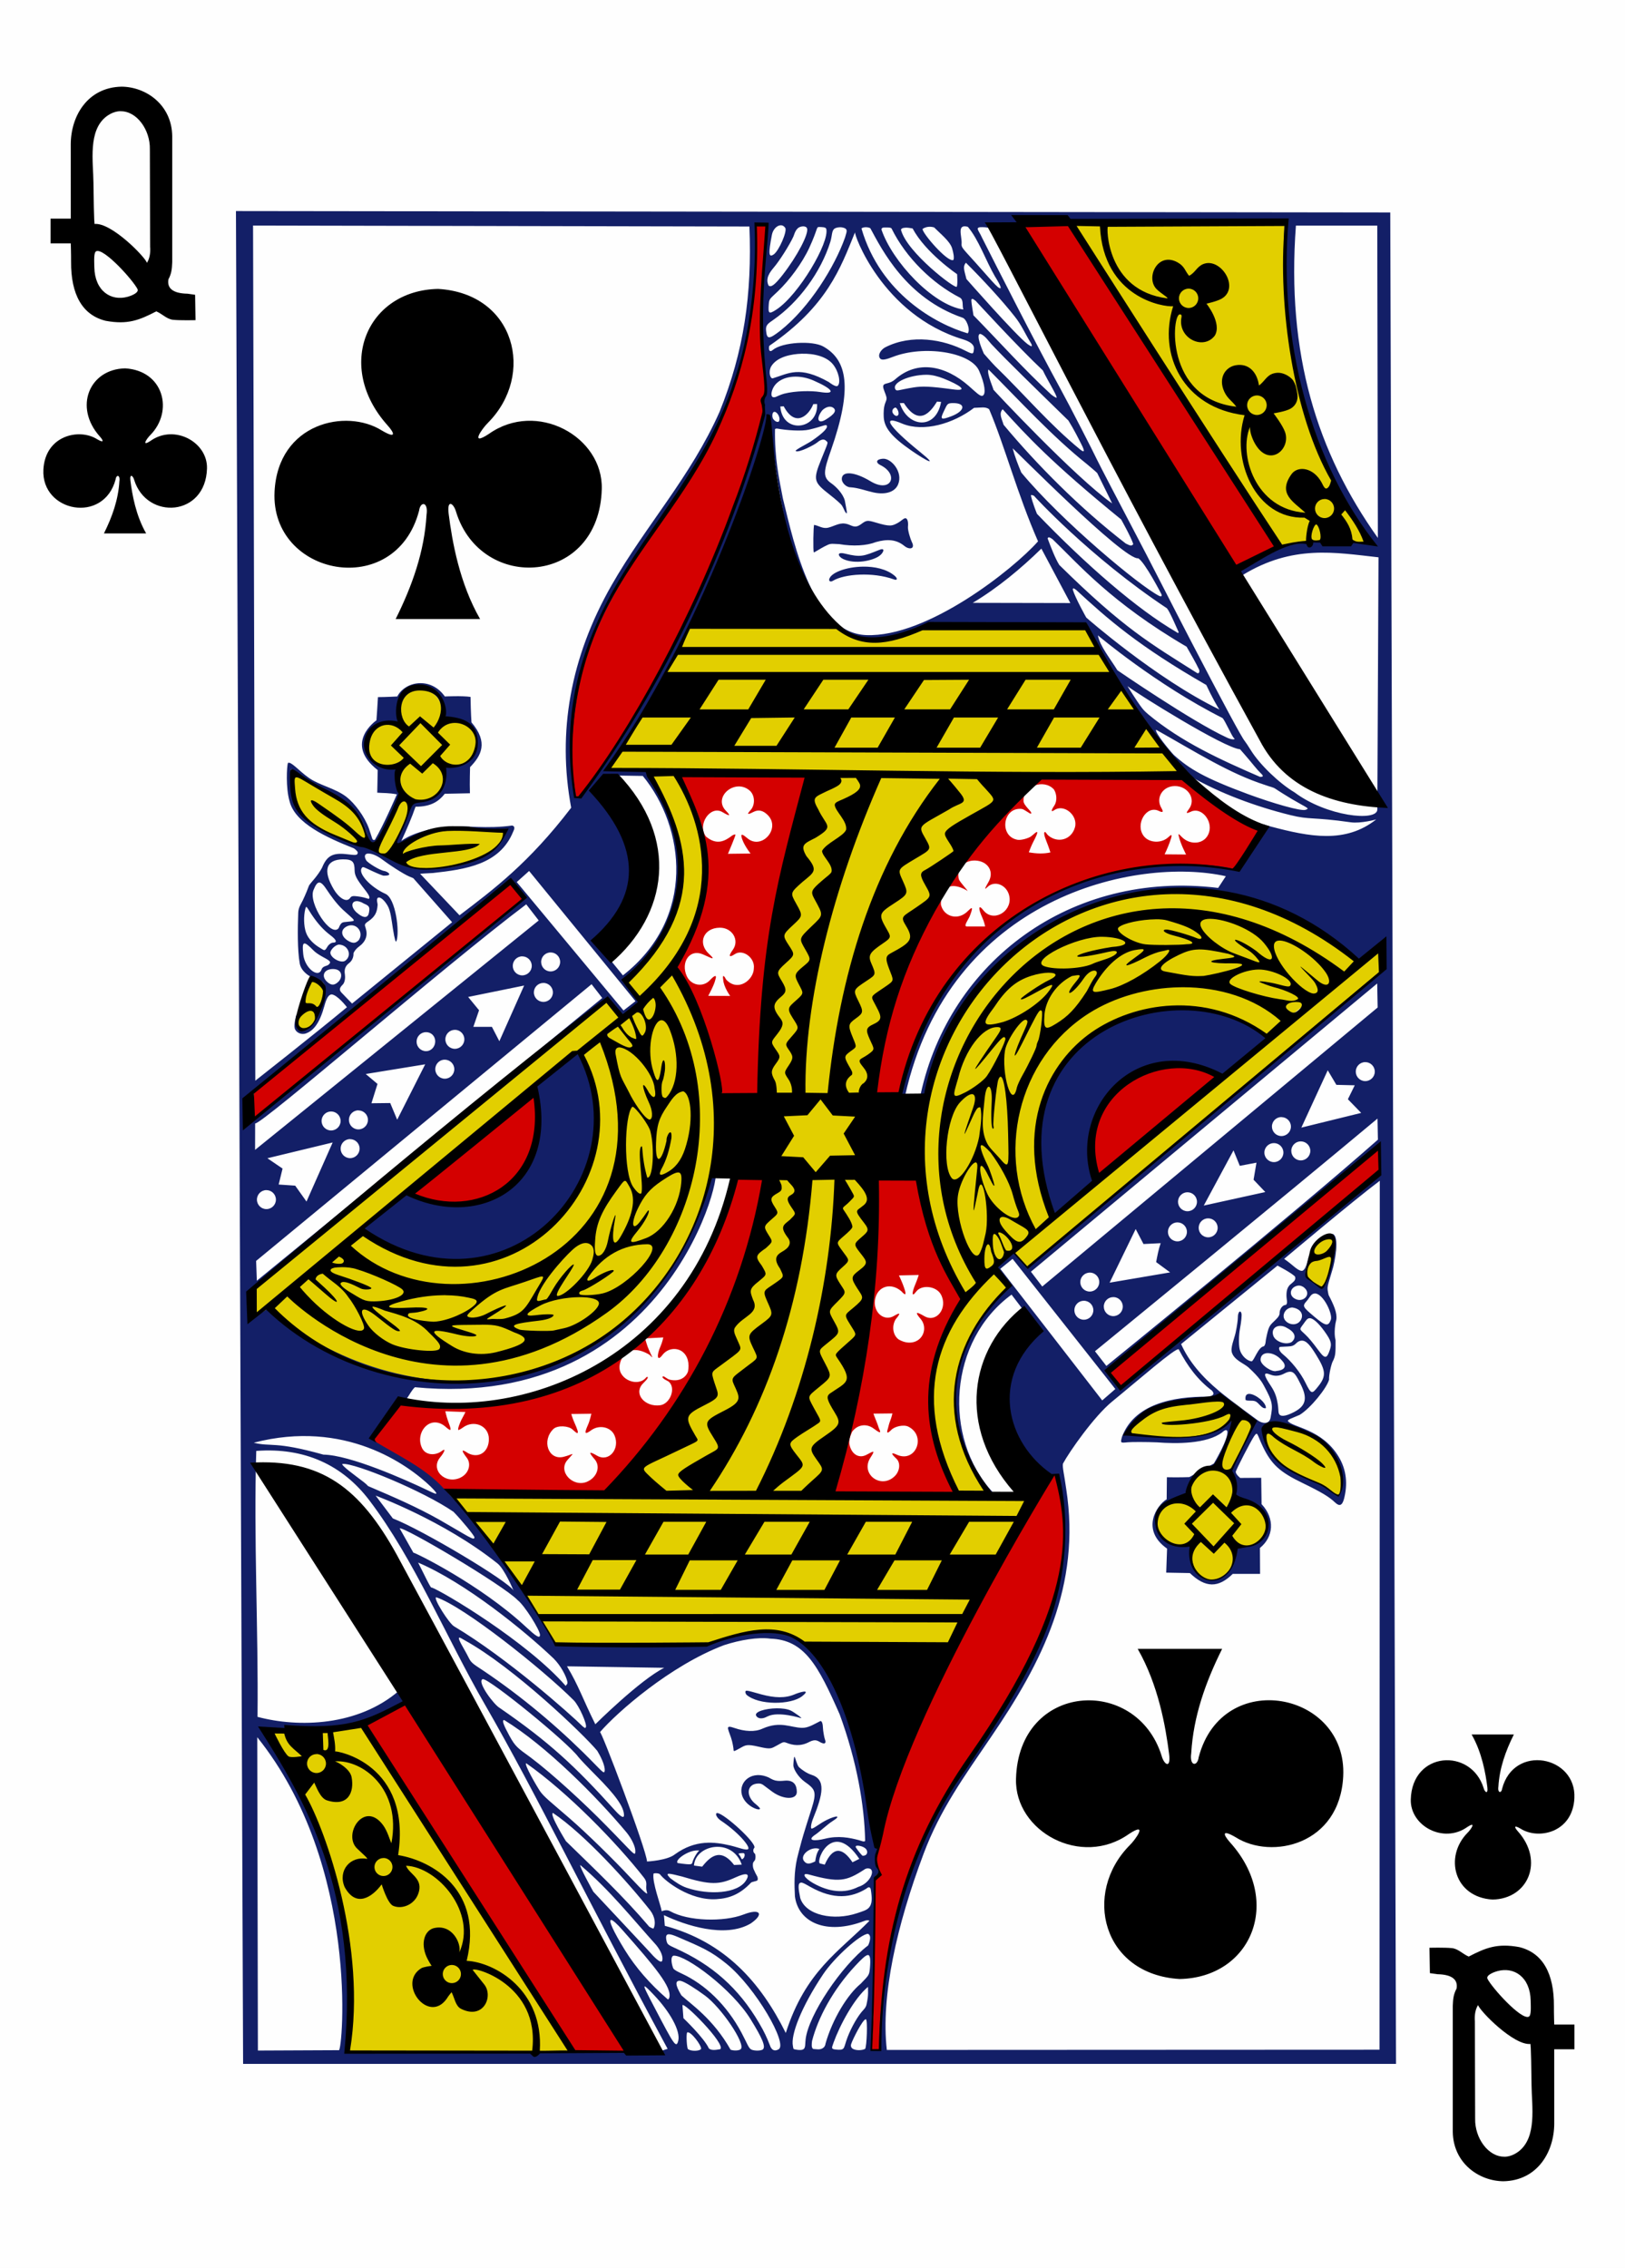 <svg version="1.2" baseProfile="tiny" xmlns="http://www.w3.org/2000/svg" xmlns:xlink="http://www.w3.org/1999/xlink" viewBox="0 0 225 314" width="225" height="314"><defs><path id="suit" d="M20.976 57.14c2.88-5.774 4.976-11.7 5.348-18.036.342-2.33-1.074-2.37-1.288-.73C20.96 53.97-.727 49.744.02 35.08.622 23.182 12.44 20.624 18.6 24.513c2.435 1.434 2.296.575.968-.91C10.416 13.39 15.958.24 28.33 0c13.38.793 16.854 14.87 8.647 23.147-1.02.994-3.283 4.19.123 1.956 8.287-5.888 19.787.443 19.553 9.52-.434 16.74-20.84 17.987-25.203 4.007-.42-1.55-1.63-2.328-1.295.305.604 4.767 1.855 11.953 5.438 18.205H20.976z"/><path id="numeral" d="M9.842 0C5.15.09 2.822 4.02 2.797 7.953L2.8 18.27H0v3.426h2.8s.05 1.564.042 2.503c-.04 4.63 1.6 7.44 4.797 8.22 3.06.56 4.66-.1 7-1.31.84.35 1.44 1.08 2.34 1.17 1.003.1 3.095.05 3.095.05l-.058-3.515-1.046-.15c-2-.036-2.865-.735-2.65-1.984.426-.81.487-1.403.526-2.387V6.85C16.794 2.57 13.3.037 9.84 0zm-.145 3.403c2.24-.035 4.104 2.573 4.053 5.246l.035 13.48c.073.84-.062 1.67-.437 2.26-.295-.86-4.93-5.6-7.248-5.38 0 0-.094.24-.16-5.69-.028-2.91-.793-7.257 1.822-9.218.653-.48 1.308-.7 1.935-.708zm2.34 24.628c.206.42-.555.83-1.366 1.06-2.29.64-4.54-.79-4.61-4.08-.02-1-.09-2.072.268-2.23 1.053-.474 5.098 4.01 5.72 5.26z"/></defs><rect width="100%" height="100%" x="0" y="0" fill="#fefefe"/><g><use xlink:href="#numeral" transform="translate(7 12)"/><use xlink:href="#suit" transform="matrix(.4 0 0 .4 6 51)"/><use xlink:href="#numeral" transform="matrix(-1 0 0 -1 218 302)"/><use xlink:href="#suit" transform="matrix(-.4 0 0 -.4 218 263)"/><use xlink:href="#suit" transform="matrix(.8 0 0 .8 38 40)"/><use xlink:href="#suit" transform="matrix(-.8 0 0 -.8 186 274)"/><path fill="#D40000" d="M120.683 283.85c.538-7.93.077-16.44.438-22.893-.24-.456.64-1.707.69-1.707-.52-.96-.7-3.415-.04-5.594 5.19-19.773 14.59-35.16 24.27-49.51 7.87 23.714-16.843 40.352-22.04 61.073-1.734 7.17-1.475 12.18-2.14 18.66l-1.17-.04zm-41.096.302l-29.405-45.424 6.386-3.108 30.226 48.374-7.207.158zm38.035-84.15c.26 1.305 1.285 2.005 2.374 1.408 1.066-.585 1.19-.624.526.404-1.466 2.27 1.503 4.468 3.407 2.52.67-.692.79-1.82.17-2.392-.698-.646-.85-.98.18-.488 2.57 1.042 3.99-2.68 1.492-3.932-.643-.322-1.895-.036-2.365.455-.57.593-.65.385-.498-.076.09-.27.152-.71.367-1.24.17-.41.29-.97.29-.97l-2.63.03s.214.604.43 1.11c.203.477.28.834.378 1.03.356.715-.07.45-.78-.08-1.003-.744-2.26-.535-2.977.447-.26.58-.48 1.18-.37 1.785zm3.796-36.955l5.652-.168 6.216 17.15c-4.975 8.26-6.316 17.57-.527 27.02l-17.93.02c4.2-14.228 4.85-29.32 6.58-44.03zm5.91 22.32c.76-.68.856-1.91.165-2.73-.87-1.03-.67-1.084.495-.41 1.683.972 3.292-1.13 2.3-2.99-.63-1.18-2.67-1.44-3.45-.393-.65.876-.577.074-.077-1.09.19-.427.45-1.23.45-1.23l-2.74.058s.36.775.55 1.273c.5 1.32.52 1.74-.25.89-1.672-1.404-3.633-.387-3.65 1.63.017 1.552 1.42 2.548 2.65 1.823.75-.44 1.086-.546.24.465-.58.965-.37 2.193.398 2.77 1.05.636 2.176.6 2.93-.067zm-37.866 5.344c.22-.16.3-.05.166.17-.115.19-.41.45-.662.73-1.278 1.42.376 3.23 2.437 2.95 1.402-.19 2.226-2.393 1.19-3.27-.337-.22-.6-.263-.855-.57-.02-.12.037-.204.16-.156.184.076.558.38.746.43 1.304.353 2.287-.186 2.618-1.106.21-1.062.008-2.206-.86-2.804-.81-.545-2.005-.39-2.7.54-.715.942-.813.042-.23-1.266.22-.49.37-1.187.37-1.187l-2.52.13s.134.54.355 1.165c.56 1.422.96 1.83.246 1.096-3.076-1.81-4.098.653-4.148 1.633-.094 1.845 2.59 2.892 3.687 1.52zm12.315-27.82l4.544.02c-3.42 18.22-10.44 33.48-22.26 43.98l-22.23-.07-10.71-7.49 4.14-5.37c28.226 2.91 40.24-11.082 46.526-31.06zm-20.454 42.24c1.33-.584 1.884-2.09 1.003-3.102-.795-.914-.876-1.2.346-.487 1.636.953 3.216-.95 2.414-2.81-.5-1.157-2.07-1.515-3.203-.73-.995.74-.977.41-.456-.76.257-.58.455-1.51.455-1.51l-2.785.04s.2.66.403 1.114c.465 1.044.633 1.52.417 1.524-.104 0-.448-.315-.65-.5-.554-.51-2.07-.606-2.633-.068-1.667 1.59-.73 4.37 1.393 3.86 1.37-.33 1.683-.855.548.434-1.4 1.59.768 3.873 2.748 3zm-17.57-.55c1.15-.542 1.537-1.87.893-2.73-.65-.86-.97-1.42.185-.64 1.54.773 2.88-.252 2.86-2-.02-1.825-2.07-2.68-3.58-1.577-.253.186-.57.354-.623.354-.185 0 .15-.986.518-1.634.16-.28.44-.855.44-.855l-2.785-.105s.157.76.375 1.342c.445 1.186.554 1.58-.224.908-2.094-1.958-4.33.535-3.446 2.688.465 1.214 1.895 1.214 2.74.607.764-.594.372.193-.15.82-1.434 1.705.665 3.826 2.81 2.824zM190.96 158.9l.146 3.37-35.996 29.996-1.51-2.312 37.36-31.054zm-133.882 6.307c5.183-3.688 10.946-10.31 16.637-13.76 4.157 9.555-5.594 18.922-16.637 13.76zm95.117-2.417c-5.213-17.897 19.41-16.706 16.317-12.905l-16.317 12.904zM35.183 151.1l35.634-29.05 1.62 2.44-37.593 30.796.34-4.188zm97.613-29.306c.1.305 1.178 1.462 1.18 1.567-.308-.23-2.138-1.25-3.03-.26-.313.37-.71 1.24-.667 2.15.37 1.617 2.21 2.19 3.52 1.08.37-.32.7-.706.77-.57.065.118-.14.674-.308 1.114-.194.453-.91 1.403-.39 1.4l2.53-.003s-.095-.593-.398-1.25c-.567-1.225-.544-1.89.14-1.01 1.33 1.72 3.905.288 3.637-1.773-.192-1.487-1.7-2.34-2.81-1.63-.12.078-.475.43-.525.434-.136.006.235-.562.48-1.033.817-1.563-.4-3.013-2.267-2.857-.604.05-1.263.43-1.267.48-.697.567-.812 1.54-.606 2.166zm30.765-14.572c3.57 3.28 7.14 5.684 10.7 7.783l-3.36 5.312c-22.8-2.11-39.38 6.904-46.3 31.343l-3.76.724c1.415-15.245 6.524-30.363 21.628-45.137l21.1-.024zm-21.85 3.648c.01.723 1.34 1.583 1.04 1.78-.13.073-.92-.614-1.29-.653-2.63-.28-3.17 3.813-.57 4.273.52.09 1.57-.23 1.89-.487.42-.342.71-.624.797-.593.16.06-.205.788-.49 1.33-.27.5-.64 1.485-.64 1.485 1.045.188 2.05.23 2.994.014 0 0-.27-.86-.54-1.51-.345-.838-.42-1.36-.187-1.31.1.024.213.284.42.465 1.297 1.112 3.2.637 3.7-1.103.47-1.634-1.488-3.316-2.85-2.402-.477.32-.478.08 0-.636.432-.656.325-1.648-.068-2.237-1.43-1.516-4.265-.43-4.2 1.577zm21.49 4.848c-.07-.364.02-.26.41.14 1.2 1.248 3.27 1.055 3.795-.602.524-1.65-1.08-3.542-2.48-2.893-.73.34-.74.22-.323-.322 1.07-1.39-.11-3.23-1.95-3.21-1.68.02-2.67 1.64-1.852 3.03.335.57.226.69-.363.406-1.72-.833-3.322 1.888-2.062 3.5.74.95 2.454 1.05 3.434.108.52-.5.52-.262.14.775-.33.903-.697 1.634-.697 1.634l2.977.025c-.004.002-.8-1.508-1.02-2.58zM99.49 152.27s-4.416-12.292-5.93-18.185c3.273-7.838 7.753-15.434.223-26.72l18.3-.05c-5.653 12.817-5.774 45.168-7.103 45.246l-5.49-.29zm1.605-14.387s-.903-1.242-.958-2.25c-.11-.645.057-.685.393-.026 1.63 1.802 3.836.062 3.847-1.533.187-1.46-1.52-2.71-2.617-1.982-.77.51-.978.364-.292-.587.966-1.34-.086-3.082-1.812-3.062-2.245.025-3.105 2.124-1.496 3.62 1.19 1.107.08.453-.863.058-1.84-.77-3.046 1.11-2.22 3 .568 1.307 2.24 1.647 3.22.59.538-.58 1.034-.92.743-.042-.152.707-.975 2.206-.975 2.206l3.03.018zm2.833-19.7s-1.083-1.358-1.27-2.38c-.064-.377.202-.28.817.247 1.97 1.69 4.674-1.34 2.84-3.19-.63-.638-1.27-.822-2.01-.438-.918.48-.844.247-.386-.25.67-.727.62-2.055-.1-2.7-2.01-1.784-5.17.874-3.31 2.78.81.83.42.723-.47.19-1.69-1.01-3.55 1.754-2.29 3.377 1.5 1.26 2.625.64 3.662-.16.225-.12.42-.176.42-.078.003.184-1.036 2.63-1.036 2.63l3.123-.038zm-24-7.658c-1.117-.074-1.915-10.507-.55-13.81 2.91-13.935 11.79-24.085 17.318-32.62 8.867-12.71 7.765-33.822 8.142-32.98l1.258.146s-.974 12.38-.423 17.97c.572 4.92.446 5.23.095 5.71-.094.46.044 1.8-.056 2.26-3.946 18.21-13.364 36.93-23.09 51.06l-2.695 2.27zm91.175-31.803L141.16 31.504l7.195-.647c2.67 4.23 28.685 44.576 28.685 44.576l-5.935 3.29z"/><path fill="#E2CF00" d="M47.8 284.994c3.406-12.483-5.82-41.518-11.585-45.312 6.762-.285 14.895-.163 14.638-.796 0 0 28.753 45.225 28.52 45.464-.222.227-31.572.644-31.572.644zm116.54-70.826c-6.97-.99-4.22-6.774.26-7.374-.584.097.48-2.876 4.093-4.078.82-1.488 1.465-4.03 2.216-5.21-2.17.704-4.8 2.534-14.64 1.092.85-4.663 10.27-5.458 13.66-4.737 1.96.46 3.89 3.38 4.49 3.44 6.04-1 13.73 4.46 11.4 10.01-.36.79-1.28-.94-3.315-1.672-6.573-2.384-7.034-5.94-8.545-7.534-.55-.103-3.457 5.65-3.457 5.65l.907 3.906c1.577-.143 8.584 4.187-.14 7.12-2.41 8.312-6.954 2.446-6.94-.6zm16.512-37.12c-.373-.38.293-2.967 1.178-4.455.48-.805 1.582-1.344 2.23-1.23 1.152.202.973 1.88-.556 6.79-.063.708-1.624.782-2.852-1.105zm-138.767-34.38c-1.912-.008-.197-5.208.98-6.858.385-.513 1.91.58 1.99 1.333.14 1.348-1.933 6.06-2.97 5.524zm-1.357-35.357c2.334.57 6.02 2.92 7.778 4.21 2.19 1.635 1.592 4.84 3.343 5.127 1.18-.585 3.35-5.84 3.35-5.84s.54-2.696-1-3.53c-3.84-2.064-3.77-4.3-3.53-4.5 1.14-2.95 3.403-2.423 4.63-2.59.024-1.612-.03-5.022 3.314-4.67 2.925.275 3.213 4.453 1.982 4.492-.024-.07 5.53-.796 5.476 2.867-.03 1.986-3.324 4.527-4.35 3.604 0 0 .55 3.96-4.427 5.317-1.163 1.184-2.113 6.217-2.113 5.77 3-2.71 7.7-3.344 15.116-2.37-4.595 8.515-17.295 4.53-18.288 2.88-6.39-1.926-12.384-4.44-11.293-10.756zm54.71-20.41c6.758.62 14.152-1.5 19.773-.38.65.09 1.34 1.04 1.73 1.25 2.907 1.586 5.948 1.094 10.625-.677 1.155-.437 22.586-.27 22.586-.27 4.88 7.21 13.56 20.776 13.75 20.316 0 0-11.88-.136-17.354.19-3.85.23-1.585.75-4.26.866-18.73 14.065-22.29 44.46-22.29 44.46s5.95-1.566 7.507.076c7.36-21.536 21.34-31.37 40.83-29.444 9.008.89 19.756 9.748 19.756 9.748l-19.28 15.684c-14.934-7.534-21.33 14.67-16.8 14.724l38.815-31.73s.665 2.59.6 2.68c-2.768 3.625-49.044 41.19-49.044 41.19l-2.03-2.247s-1.28 1.134-1.95 1.89c-.06 1.23.37 2.272 1.3 3.235-9.162 7.356-9.47 20.854-2.71 28.223 0 0-3 .214-3.31.27-3.81.65-7.746-18.128-.196-26.866-3.81-7.47-6.156-17.63-6.634-18.1.1 1.19-6.013.793-6.013.793-.466 15.178-2.05 30.06-5.696 44.4l28.087.605-11.955 20.75s-13.414-.338-19.194-.74c-6.034-3.51-9.514-.844-15.177.456-8.06.238-19.922-.137-19.922-.027-4.02-7.99-8.346-13.868-14.223-20.718-.746-1.246 23.856-.478 23.856-.478s12.3-18.606 14.54-23.86c1.748-4.1 5.67-19.03 5.67-19.03.18.778-2.233-3.882-7.857-3.776-4.65 30.912-41.388 41.326-63.49 21.43l-.208-3.597 48.71-39.515 2.166 2.502c-.465-.372-29.904 24.125-29.415 23.97 8.724 4.567 18.82.87 17.644-14.12 6.912-4.997 13.033-10.82 19.052-16.762.13-.23 6.717 14.78 6.555 17.67 3.79-1.272 6.03 1.396 5.96.94-1.36-8.68 6.24-41.59 6.386-45.374-4.222-.34-9.82-.185-18.6-.532 7.053 13.648 4.604 22.896-5.254 31.304l-2.06-2.59c.835.468 14.396-11.27 3.48-28.8-.5.04-5.76-.477-5.76-.477s10.778-17.093 11.32-19.51zm52.34-56.41s30.743-.73 30.753.17c-.98 16.52 2.87 31.586 12.16 45.52 0 0-13.61-.48-13.36-.31L147.787 30.5z"/><path fill="#131F67" d="M192.497 29.417L32.67 29.222l.99 256.526h159.633l-.796-256.33zm-14.62 1.018c-.012-.015-2.06 27.137 12.107 44.92-8.653-1.31-13.608.016-18.647 3.575l.69.71c6.94-4.264 12.817-3.142 18.843-2.478l-.164 34.932c-.043 1.696-7.04.94-11.466-2.39-2.1-1.24-4.81-3.844-6.025-5.798-.37-.595-.76-1.182-.866-1.306-.41-.468-2.94-5.17-7.57-14.072-2.358-4.525-5.47-10.7-8-15.485-1.638-3.1-4.68-8.95-4.897-9.418-.448-.973-3.76-7.438-5.05-9.79-3.41-6.216-8.91-17.06-10.87-20.945-.437-1.008-1.097-1.473.085-1.44.262.007.524.022.675.06.21.103.46-.357.46-.357l40.688-.718zM35.562 177.323l-.1-2.746 46.447-38.31 1.48 1.908-47.83 39.148zm44.88-67.1c-.188.067-.392.138-.615.21-1.193-5.32-.513-12.428.894-17.77 2.05-7.418 5.88-13.367 10.14-19.346 9.74-13.65 14.05-23.942 13.877-42.28l1.39.147c-.06 2.896-.44 5.075-.552 8.93-.173 4.13-.104 7.27.335 11.303.217 1.98.347 3.266.013 3.523-.16.13-.303.815-.156 1.067-.023.55-.1 1.648-.1 1.648-2.23 10.92-14.19 38.917-25.217 52.567zm5.807 24.82l-2.46-3.02s-1.9-1.526-.2-3.252c4.92-4.98 4.95-11.32.194-17.02-.32-.72 1.48-4.38 1.48-4.38l3.74.06c5.84 7.1 7.43 19.65-2.763 27.62zm3.44-28.185c.11-.485-5.55-.298-5.55-.298 3.52-5.243 6.51-10.636 9.45-16.044 4.56-8.185 10.88-22.523 12.86-32.917 1.474 12.15 3.62 30.19 14.022 30.91 3.41.23 7.36-2.11 8.004-1.72l21.612-.17c4.43 8.98 9.192 14.77 14.83 20.92 4.05 2.31 8.993 4.14 13.77 5.32 2.71.674 2.973.225 8.324.988 1.413.2 3.565-.396 3.544-.396-4.275 3.373-9.208 2.417-14.64.973-.305-.08-.624-.175-.94-.287l-4.103 6.17c-9.13-2.16-38.44-.63-46.17 31.24 0 0 .796.406.61.187 6.137-27.66 32.06-33.175 44.418-30.42l-1.062 1.622c-20.506-2.51-37.202 10.314-41.18 28.502l.397.36c7.694-27.5 40.042-37.674 60.097-18.614l3.68-2.6-.12 3.524-49.306 41.31-1.973-2.038s-.347.26-.74.59c-1.27 1.06-1.774 1.315-1.417 1.91.356.59 1.74 1.92 1.8 2.07-8.18 6.662-10.772 19.514-3.002 28.514.867.956.71 1.21.55.14-6.97-7.587-6.087-21.004 2.605-27.36l1.75 2.294c-3.826 8.402-5.867 21.507 4.195 22.642 3.604 9.66-.543 21.106-5.173 28.78-4.906 8.838-10.85 16.185-14.564 25.812-1.8 4.016-4.673 15.93-4.52 25.036l-1.08-.01c-.003-3.717.246-8.123.276-10.94.15-13.73.13-12.916.44-13.265.104-.117.39-.24.42-.336.04-.146-.225-.43-.33-.766-.106-.346-.288-.95-.27-1.46.02-.51.495-1.25.404-1.415-2.163-7.58-2.34-21.197-9.33-27.453-3.423-2.942-7.974-3.06-13.87-.647-13.002.026-11.074.695-21.576.096-4.346-7.955-9.615-15.703-15.316-21.447-2.664-2.974-6.37-4.6-9.854-6.756 1.397-2.65 2.982-4.584 4.715-5.843.36-.51.606-1.064 1.07-1.5 35.415 3.404 43.095-30.894 41.48-30.02l-.314.27c-9.683 35.338-44.14 34.05-61.46 18.773 0 0-2.445 2.122-2.454-.21-.007-2.12.767-2.735.767-2.735l48.616-39.644c.89.57 1.847 2.45 2.246 2.24.9-.475 2.217-1.43 2.176-2-.03-.44-1.78-3.19-1.78-3.19 13.005-13.463 7.14-19.48 2.965-28.704zm18.42-75.67c.233-.003.455.108.62.368.295.468-.885 3.198-1.614 3.68-.69.455-.74-.074-.24-2.715.145-.77.72-1.33 1.233-1.33zm71.33.046h11.26l.082 43.245c-8.417-11.83-12.678-25.45-11.346-43.25zm-68.308.104c.28-.013.527.065.61.27.287.73-1.364 3.878-3.407 6.49-1.06 1.353-1.595 1.746-1.925 1.423-.28-.61-.27-1.33.704-2.45.805-.93 2.175-3.1 2.74-4.314.244-.714.486-1.36 1.28-1.41zm11.56.154c.33.003.665-.002.76.153 1.965 4.01 5.667 7.626 9.455 9.56.553.313.292 1.1.48 1.65-4.257-.63-9.84-6.66-11.335-11.06-.01-.317.31-.305.64-.303zm6.654-.002c.847.86 2.18 1.898 2.48 2.88.184.603.317 1.294.19 1.618-.74.462-4.414-3.8-4.27-4.298.464-.308 1.05-.372 1.6-.2zm-15.93-.062c.36.014.912-.007.992.265.46 1.86-3.787 9.102-6.883 11.153-1.1.73-1.17.538-1.08-.686.06-.822.14-.757 1.27-1.835 1.61-1.54 3.37-3.916 4.34-6.02 1.24-2.7.94-2.87 1.36-2.877zm2.88.028c.403 0 .78.138.884.316.14.243-.05.64-.18 1.126-1.4 3.958-4.875 9.654-8.96 12.89-1.59 1.225-1.856 1.217-1.972-.047-.067-.73.27-.94 1.017-1.46 3.463-2.4 6.575-6.57 7.893-10.824.257-.83.16-1.573.61-1.826.21-.116.463-.165.705-.165zm21.5 6.86c.164.283 1.353 2.142.382 1.44-.4-.325-1.123-1.15-2.276-2.458-2.727-3.096-2.81-2.904-2.755-3.674.025-1.003-.69-2.65.86-2.223 1.522 1.8 2.48 4.68 3.785 6.92zm-12.41-6.798c.306-.006.672.052.976.113 1.796 3.38 6.178 6.34 6.16 6.33 0 0 .11 1.47-.05 1.73-.09.45-6.96-4.77-7.723-7.89.074-.2.326-.27.635-.273zm-4.89.06c1.61 2.964 4.94 9.687 12.76 12.403.56.13 1.16 1.73.73 2.17-4.29-1.24-12.065-5.44-14.707-14.52.26-.24.942-.204 1.216-.04zm-2.1.577c-.27.005 3.69 11.433 14.972 14.84.975.306 1.547.73 1.484 1.306-.08.73-.056.82-1.14.28-3.08-1.603-7.465-2.36-11.13-.5-.57.29-1.15 1.088-.69 1.587.264.254.91.065 1.734-.256 4.265-1.66 10.79-.683 11.943 1.926.817 1.85.957 3.214.51 3.44-.34.176-.92-.447-1.94-1.342-3.244-2.846-7.123-3.64-10.207-.903-.666.59-1.327.49-1.56.733-.227.234.04.766.23 1.284.2.543.208.69.01 1.15-.27.627-.28 1.43-.25 2.028.07 1.46 1.037 2.714 3.81 4.637 2.163 1.498 3.854 2.34 1.22.21-4.54-3.68-5.363-5.178-2.42-3.903 2.94 1.18 7.015-.004 9.9-2.205.98-.02 1.567-.19 2.085.188 2.152 5.054 3.912 11.777 6.773 18.296-3.417 3.86-15.314 13.315-23.797 12.98-7.325-.29-9.91-12.28-11.53-18.905-.546-2.804-1.168-5.657-1.093-9.616 0 0 .13-.106.32-.07 1.23.23 3.34.392 4.412.14 1.95-.454 2.34-.8 2.453-.515.133.34-.68 1.1-2.097 2.07-.614.42-2.41 1.286-2.22 1.413.43.287 2.6-.87 2.965-1.178.568-.48.96-.512 1.23-.246.318.31.384-.023-.667 2.586-1.16 2.873-1.048 3.134 1.21 4.904.785.615 1.503 1.23 1.675 1.5.216.352.363.77.463.902.382.51.147-.312-.08-1.618-.264-.966-1.21-1.926-1.883-2.393-1.23-.853-1.04-1.694-.02-4.613 3.01-8.607 2.24-12.447-1.073-14.317-1.495-.845-5.68-.62-6.998.482-.65.542-.56-.523-.456-.595 7.952-5.464 9.816-10.676 11.845-15.703zm15.343 4.217c2.257 2.24 5.065 5.28 6.756 7.443.93 1.153 1.42 2.336 2.16 3.548.14.22.28.47.18.572-.038.043-.36-.145-.54-.28-1.654-1.245-8.48-9.02-8.48-9.02-.316-1.275-.535-1.71-.074-2.263zm1.35 5.278s5.916 6.458 9.304 9.635c.666 1.4 1.942 3.416 1.91 3.756-.014.15-.724-.39-.724-.39-3.742-3.45-7.202-7.324-10.8-11 .037.02-.28-1.52-.285-2.142.08-.305.44.03.595.15zm12.833 16.554c.797 1.296 1.377 2.455 1.76 3.217.633 1.21.42 1.24-.137.8-4.23-3.46-7.776-7.68-11.764-11.542-.52-.532-1.554-1.717-1.554-1.717.035.043-1.3-2.785-.46-2.73.654.256 1.085.97 1.51 1.42 2.09 2.24 6.073 6.09 10.642 10.56zM111 48.974c1.746-.053 3.466.398 4.334 1.47.79.973 1.11 2.514.67 2.962-.27.28-1.24-.508-1.24-.508-4.11-2.307-5.528-1.195-7.76-.52-.316.098-.654-.76-.25-1.608.82-1.41 2.897-1.756 4.25-1.797zm25.87 2.182c4.396 4.41 8.864 9.307 13.622 13.098.665.568 1.122.934 1.43 1.24.625 1.244 2.07 4.208 2.07 4.208-5.1-3.564-16.587-15.856-16.46-15.774.116.058-.96-2.25-.665-2.772zm-8.607.73c.803-.007 1.683.245 2.377.52 2.218.88 3.61 1.816 1.317 1.504-3.196-.434-4.287-.457-5.457-.27-2.17.35-2.34.59-2.53.246-.498-.905 1.883-1.977 4.292-2zm-18.128.26c.8-.005 1.67.172 2.52.544 2.71 1.184 3.184 1.955.88 1.584-1.198-.192-3.39-.173-4.964.232-.497.128-1.05.417-1.177.458-.558.18-.71-.237-.474-.937.41-1.205 1.682-1.872 3.21-1.88zm19.61 3.454l.56.043c-.7 3.956-4.65 3.57-5.716.173l.56-.013c2.08 3.25 3.635 1.338 4.593-.2zm2.2.208c1.825-.02 1.71 1.075-.194 1.812-1.457.562-1.62.46-1.087-.63.512-1.05.46-1.174 1.28-1.183zm-18.81.14c.18 3.565-4.79 4.22-5.095.332l.475-.024c1.626 3.057 3.506 1.212 4.093-.307l.526-.01zm2.21.49c.56.383.21.91-1.01 1.654-1.1.687-1.385-.143-.478-1.29.38-.37 1.007-.678 1.485-.364zm8.61-.006c.22-.067.732.897.294 1.127-.263.13-.648-.26-.69-.55-.035-.23.11-.49.395-.58zm14.872.224c3.313 3.65 6.65 7.316 16.408 15.264 0 0 1.38 2.452 1.68 3.41-.236.292-.36.26-1.045-.08-6.36-4.913-12.28-10.89-16.913-16.44-.22-.786-.71-1.543-.125-2.154zm-31.596.364c.377-.013.908.828.615 1.333-.24.19-.616-.103-.78-.334-.16-.23-.156-.65-.056-.84.06-.11.135-.16.222-.16zm32.983 5.055c-.027-.127 15.41 15.52 17.392 15.222.923.543 3.217 4.99 3.217 4.99.065.14.055.4-.317.218-2.608-1.29-13.52-10.345-19.1-17.085-.408-.98-.902-2.23-1.192-3.345zm-18.353 2.298c2.694 1.302 1.536 3.97-1.305 2.272-2.24-1.36-4.013-1.484-4-.308.006.498.615 1.138 1.206 1.13 1.11.072 2.11.478 3.2.715 1.697.363 2.966-.087 3.39-1.116.723-1.748-.992-3.655-2.12-3.554-1.13.103-.846.644-.364.86zm21.32 4.28c-.187-.166 7.678 8.452 18.4 15.57.416.48 1.45 2.967 1.618 3.302-.042.234-.278.005-.278.005-5.416-3.13-12.565-9.34-19.338-16.385 0 0-.65-1.562-.85-2.578.146-.07.306.02.45.085zm-17.864 3.1c-.243.035-.57.403-.973.626-.825.45-1.086.57-3.112-.04-1.1-.33-1.275-.31-1.932.18-.575.423-.894.493-1.534.21-1.15-.52-1.686-.14-2.753.23-1.015.37-1.363-.08-2.28-.29-.12 0-.17 3.69-.05 3.81.04.04.95-.557 1.467-.818.884-.45.76-.38 2.05-.326 1.91.33 3.8.22 5.08-.285 1.59-.45 2.836-.365 3.936.535.668.55 1.554.46 1.036-.547-.18-.35-.585-1.63-.537-2.107.072-.714-.086-1.17-.35-1.185-.017-.003-.033-.004-.048 0zm20.397 2.877c3.62 3.472 8.084 8.77 18.585 14.91.547.958 1.286 2.23 1.754 3.226.044.275-.023.52-.292.425-6.487-4.11-10.095-6.11-19.09-14.97-.56-.9-1.154-2.43-1.617-3.672.1-.35.515 0 .663.09zm-1.527 1.324l4.015 7.54-13.52-.027c3.436-2.048 6.717-4.778 9.508-7.512zm-22.417.172c-2.22.883-2.557 1.066-4.76.53-1.283-.313-.93.43-.274.738 1.664.778 4.07.23 4.96-.387.59-.378.994-1.246.075-.88zm-2.28 2.327c-2.327.03-4.52.842-4.685 1.787-.03.183.16.388.52.17 1.576-.948 5.49-1.258 8.45-.19.477.175.56-.124.063-.533-1.105-.914-2.758-1.257-4.35-1.235zm29.514 3.22c4.374 4.04 8.6 7.757 18.02 13.165.68 1.48 1.66 3.25 1.83 3.403-8.83-4.28-18.45-12.74-18.45-12.74s-1.515-2.69-1.86-3.85c-.03-.39.334-.065.46.03zm3.012 6.294s8.06 6.816 17.25 11.444c.37.36 1.296 2.55 1.6 2.79.303.24-.366.24-1.028-.1-4.81-2.214-15.123-9.303-15.123-9.303-.99-1.62-2.405-3.31-2.7-4.822zM55.56 116.45c.735-1.577 1.487-3.33 1.976-4.763 2.193.023 3.27-.8 4.05-1.79 1.112-.03 1.963-.025 3.48-.07-.05-1.496.02-3.615.02-3.615 1.533-1.58 2.574-3.406.194-6.2 0 0-.096-1.302-.13-3.522-1.098-.175-3.557-.062-3.557-.062-1.988-2.798-5.515-2.093-6.584 0 0 0-1.59.086-2.677.09-.02.592-.21 3.215-.21 3.215s-4.632 3.16.177 6.886l-.064 3.13c.9.07 1.545.01 2.72.23 0 0-1.84 4.27-3.05 6.3-.413.11-.314-.13-.815-1.55-.602-1.67-1.962-3.496-3.116-4.395-1.565-1.207-3.706-1.58-5.2-2.63-1.438-1.01-2.455-2.314-2.912-2.07-.15.506-.312 3.422.23 5.296.764 3.084 5.2 5.05 8.902 6.524.284.184.538.462.54.562.004.51-.488.352-1.704.23-1.837-.183-2.597.32-3.24 1.89-.19.385-.65 1.05-1.02 1.493-.37.44-.76.87-.815 1.06-.056.187-.438 1.14-.815 1.934-.23.49-.62 1.006-.647 1.73-.087 2.21-.12 5.178.21 7.048.247 1.374 1.98 2.164 2.58 2.275.92.173 1.086 1.103.94 1.864-.705 3.757-2.87 6.056-3.56 4.82-.183-.323-.375-1.86-.426-1.84-.033.014-.362 1.306-.236 1.83.137.567.86.983 1.57.726 1.06-.384 1.89-1.43 2.547-3.81.27-.977.523-1.52.98-1.59.835.056 2.14 1.776 2.14 1.776-4.34 3.612-12.69 10.175-12.69 10.175l-.31-118.4 68.726.135c.382 9.385-.757 17.282-4.128 25.645-3.998 9.006-10.197 15.7-14.94 23.99-5.727 10.01-7.56 20.392-5.61 30.835-5.85 7.658-10.78 11.335-15.46 14.893 0 0-3.51-3.687-5.458-5.752 0 0 .822-.065 1.784-.104 4.446-.5 9.258-1.13 11.116-5.757.264-.516.152-.743-.16-.814-3.48.482-6.508-.007-8.48.133-4.83.34-6.87 2.01-6.87 2.01zm.53 3.407s-5.587-2.654-6-2.73c-2.437-.44-8.31-3.5-9.3-5.58-.13-.272-.455-4.067-.56-4.844.036-.248.136-.24.38-.062.626.44 3.06 2.02 3.96 2.46 3.71 1.808 5.144 3.09 6.053 5.8.228.68.466 1.39.6 1.53.298.32.423.3.796.01 1.59-2.06 2.33-3.77 3.07-5.98.09-.24.3-.49.18-.85-.29-.973-1.01-2.24-.28-3.19-2.325.107-4.55-1.59-4.267-3.293.62-3.152 1.957-2.584 4.464-3.043-.29-7.292 6.535-5.52 6.52-.442 7.496.63 3.953 7.565-.4 6.505 1.726 3.94-3.464 5.418-4.19 4.748-.295 1.273-2.27 5.373-2.69 6.592 5.554-3.94 14.492-2.19 15.79-2.443-3.23 6.747-13.784 5.104-14.135 4.82zm100.03-24.853c1.41 1.087 13.373 8.567 15.58 8.736 0 0 1.058 1.187 1.93 2.267.813 1.005 1.113 1.163 1.207 1.366.092.202-.308.192-.375.185-5.384-2.34-10.858-4.8-15.51-8.688-.63-.533-.77-.776-1.08-1.183-.41-.543-1.628-2.48-1.755-2.683zm3.964 6.035c5.47 3.07 10.12 6.05 15.106 7.65.71.265 1.074.283 1.43.533.353.25 1.872 1.19 2.23 1.4 2.275 1.334 2.51 1.27 1.945 1.494-.622.25-4.616-.92-7.99-2.166-5.987-2.215-8.105-3.47-10.27-5.42-.487-.506-2.76-3.225-2.45-3.5zm-109.07 17.14c.46-.01 1.2.273 1.967.862.83.63 2.84 1.95 3.68 2.31.427.182.56.23.56.23l5.38 6.105-13.852 11.26s-1.125-1.15-1.482-1.535c-.34-.364-.24-.667.18-1.08.34-.33.365-1.047.31-1.4-.086-.52-.072-1.11.59-1.598.534-.393.617-1.08.592-1.272-.02-.15.29-.654.752-.992.97-.71 1.263-1.57.935-2.587-.138-.426-.212-.537.345-.908.986-.66 1.233-1.283 1.31-2.247.01-.152-.03-.314-.054-.435-.195-1.026.71-.767 1.452.52.402.7.52 1.85.722 3.16.24 1.542.402 1.962.486 1.744.48-1.247-.088-5.92-1.51-6.558-2.08-.93-3.818-2.82-3.297-3.565.18-.257.21-.168 1.48.417.74.344 1.43.62 1.53.625 1.47.047.575-.58.1-.647-.576-.08-2.29-1.123-2.495-1.49-.338-.61-.152-.916.31-.926zm-3.544.8c1.357-.016 1.616.347 1.63 1.513.01.69.265 1.217 1.344 2.587.44.56.733.99.704 1.21-.047.36-.178-.014-1.67-.19-.53-.06-.798-.07-.983.204-.514.76-1.6-.03-2.27-1.155-1.596-2.678-1.033-4.144 1.248-4.17zm25.794 1.613l14.728 18.023-1.66 1.29-14.783-17.78 1.71-1.533zm-2.462 1.11l1.578 2.662s-4.563 3.9-5.764 5c-9.695 7.85-31.58 25.674-31.58 25.674l-.296-3.585 36.06-29.75zm-26.582.482c.287.008.616.37 1.083 1.083.405.617 1.27 1.854 2.195 2.706 1.795 1.653 1.968 1.503.51 1.66-.578.062-.767-.007-1.12.875-1.068 1.333-4.225-3.44-3.485-5.27.286-.713.53-1.06.815-1.054zm5.137 2.578c.266-.01.616.09 1.026.34.78.32.834.507.705 1.253-.123.716-.666.9-1.735-.04-.816-.767-.68-1.516.002-1.548zm23.506.445l1.73 2.233-39.275 31.763.01-3.656c.957.122 26.142-21.763 37.536-30.34zm-30.46.362c.106-.02.27.338.707.994.887 1.334 1.7 2.213 2.63 2.913.878.662.976 1.03.373 1.036-.26 0-.61.27-.797.59-.372.64-.404.49-.98.15-.82-.48-1.644-1.205-1.972-2.156-.31-.894-.342-2.26-.09-3.253.046-.176.08-.266.13-.277zm6.203 2.537c1-.035 1.72 1.13 1.06 2.07-.368.36-.7.53-1.434.1-.97-.57-1.144-1.447-.35-1.94.246-.152.49-.223.723-.23zm-6.443 2.52c.21-.01.586.294 1.222.946.488.5 1.336.927 1.675 1.116.76.424.796.57.382.912-.178.144-.757.152-.915.612-.45 1.317-2.358-.213-2.54-2.095-.093-.956-.102-1.48.17-1.495zm4.793.156c1.253.05 1.845 1.514.847 2.23-.543.39-1.914-.3-2.052-1.016-.09-.46.73-1.232 1.21-1.213zm29.287 1.086c.728 0 1.316.59 1.316 1.314s-.59 1.316-1.32 1.316-1.31-.588-1.31-1.314.586-1.315 1.312-1.315zm-3.93.543c.728 0 1.316.59 1.316 1.314s-.59 1.317-1.32 1.317-1.31-.59-1.31-1.318.586-1.317 1.312-1.317zm-26.34 1.756c.08-.006.165-.005.25 0 1.208.06 1.27 1.206.555 1.825-.43.37-.816.485-1.37.042-.993-.793-.626-1.8.566-1.868zm29.27 1.923c.726 0 1.313.586 1.313 1.312s-.588 1.313-1.314 1.313-1.32-.59-1.32-1.315.59-1.31 1.32-1.31zm115.447.075l.062 3.326-46.44 38.63-1.57-2.05 47.945-39.904zm-118.117.284l-3.432 7.71-1.03-1.988h-2.57l.79-2.3-1.51-1.84 7.756-1.582zm73.083 32.067l6.11-4.9c-2.63-13.27 7.87-18.553 17.843-14.697l6.2-5.29c-11.51-9.693-38.584-3.12-30.155 24.887zM62.98 142.58c.727 0 1.315.59 1.315 1.317s-.59 1.314-1.315 1.314-1.314-.586-1.314-1.312.587-1.315 1.314-1.315zm-3.992.324c.727 0 1.273.547 1.273 1.273s-.54 1.36-1.27 1.36-1.31-.592-1.31-1.318.59-1.317 1.317-1.317zm21.248 2.67l-6.06 4.85c1.566 12.71-4.616 19.18-17.906 14.823l-6.43 5.1c17.367 11.944 40.094-3.452 30.396-24.774zM61.59 146.72c.726 0 1.314.59 1.314 1.315s-.59 1.314-1.315 1.314-1.32-.59-1.32-1.32.59-1.317 1.31-1.317zm127.446.334c.727 0 1.32.588 1.32 1.314s-.594 1.315-1.32 1.315-1.314-.59-1.314-1.315.588-1.314 1.314-1.314zm-130.168.313l-3.873 7.662-.965-2.31-2.6.03.84-2.676-1.628-1.374 8.226-1.34zm124.966.806l1.204 2.027 2.543.062-.95 1.93 1.84 1.893-8.284 2.035 3.658-7.947zM49.626 153.74c.727 0 1.32.59 1.32 1.315s-.594 1.314-1.32 1.314-1.314-.59-1.314-1.32.588-1.32 1.314-1.32zm-3.784.147c.727 0 1.32.59 1.32 1.315 0 .727-.594 1.314-1.32 1.314s-1.314-.588-1.314-1.314.587-1.315 1.314-1.315zm131.586.782c.727 0 1.315.58 1.315 1.31s-.59 1.31-1.315 1.31-1.314-.59-1.314-1.316.587-1.314 1.314-1.314zm13.302.2l.058 2.92c-12.116 10.69-37.597 31.33-37.597 31.33l-1.58-2.037s25.927-21.184 39.13-32.22zm-142.253 2.85c.727 0 1.315.59 1.315 1.31s-.59 1.32-1.315 1.32-1.314-.597-1.314-1.32.587-1.318 1.314-1.318zm131.642.31c.72 0 1.31.59 1.31 1.312s-.59 1.32-1.32 1.32-1.315-.594-1.315-1.32.59-1.314 1.314-1.314zm-3.73.235c.725 0 1.313.59 1.313 1.314s-.59 1.32-1.315 1.32-1.32-.594-1.32-1.32.593-1.314 1.32-1.314zm14.7.466l-.11 3.717c-11.74 10.01-35.76 29.893-35.678 29.904l-1.813-2.504s26.325-22.678 37.6-31.118zm-145.03-.543l-3.62 8.17-1.566-2.2-2.288-.155.54-2.21-2.1-1.43 9.028-2.18zm125.604 3.226l2.31-.438-.402 2.363 1.625 1.704-8.52 1.872 4.117-7.64.868 2.13zm12.73 39.814c1.726 2.588 1.616 5.41.894 5.84-.76-.43-1.42-1.17-2.21-1.512-3.97-1.712-7.14-3.117-7.706-5.636-2.162-5.697 7.583-.838 9.024 1.31zm-20.864-15.13l13.355-10.87s2.05 1.056 2.436 1.535c.14.527-.23.688-.773 1.18-.25.32-.405.63-.42 1.32-.015.747.23 1.082-.07 1.41-.503-.025-.905.632-.884 1.164.017.402-.515.85-.826 1.16-.552.54-.714.653-1.07 2.494-.033.185-.02.664-.28.91-.772.07-1.332 1.96-1.685 2.08-.562-.035-1.46-.725-1.677-1.742-.142-.66-.104-1.944.053-2.77.186-.985.27-1.878.207-2.115-.144-.548-.506-.21-.5.56 0 .31-.12 1.25-.317 2.132-.2.885-.74 2.06-.496 2.76.363 1.04 1.696 1.48 2.297 2.03 1.58 1.45 1.925 2.158 2.104 2.48 1.264 2.312 1.268 2.705.95 4.444-.18 1-1.157.83-1.744.42 0 0-3.756-2.73-5.39-4.09-2.476-2.057-4.21-4.157-5.26-6.494zm5.07 7.47c1.436.58 5.165 3.29 5.165 3.29l-3.396 7.063c.62 1.11.865 3.857.865 3.857 4.296-.33 6.623 6.91-.067 6.24.763 4.476-6.448 7.983-6.25-.037-7.51.584-4.99-7.924-.36-6.327-.14-3.605 2.264-4.072 3.96-4.958 1.39-1.574 2.242-5.134 2.242-5.134l-.34-1.082c-1.424 2.49-7.487 3.204-14.15 1.885 1.802-4.274 7.275-4.153 12.33-4.79zm-13.25 5.38c-.225.85-.23.84.797.74.52-.053 2.607-.05 4.065.01 2.68.21 6.9.228 9.02-1.386.41-.39.637-.362.713-.15.18 1.044-1.875 4.47-1.875 4.47l-3.39 1.877s-1.39.06-3.11.02l-.03 3.052c-1.35.797-3.66 4.213.056 6.83l-.12 3.325 3.277.06c2.175 2.082 3.945 2.072 5.94.11l3.78.004-.02-3.59c1.866-1.5 2.13-4.04.227-6.07l-.05-3.645-2.907.02s-.6-.466-.62-.836c0-.24 2.125-4.334 2.53-4.92.53-.76.387-.324 1.23 1.43 1.21 2.512 2.41 3.536 5.476 5.02 2.733 1.322 3.71 1.94 4.51 2.697.63.605 1 .414 1.244-.486.527-2 .365-4.006-.737-5.84-2.33-3.867-6.384-4.046-7.028-4.94-.084-.214.74-.46 1.63-.857 1.534-.933 3.78-3.753 4.07-4.885-.054-.546.307-2.265.572-2.645.306-.676.34-.99.326-2.805-.274-1.035-.024-2.384.104-2.85.14-.94-.36-2.05-1.07-3.41-.268-1.263-.206-.934.612-3.782.133-.46 1.053-4.428-.124-4.7.018.035.126.157.16.223.196.4.305 2.114.126 2.6-.07.19-.206.69-.3 1.106-.714 3.188-1.135 3.988-1.78 3.29-.153-.165-.742-.4-1.195-.702-.854-.568-.78-.847-.57-1.91.05-.162.39-1.625.354-1.58-.188.502-.31 1.8-.896 2.104-.313.07-.746-.207-1.562-.91-.31-.27-.977-.74-.977-.74s9.65-8.122 13.24-10.815l-.034 120.31-68.22.03c-.854-7.453 1.387-17.313 5.1-27.188 2.292-6.106 5.586-10.63 9.3-16.097 7.123-10.42 12.51-20.996 10.434-34.406-.27-1.99-.542-2.944-.45-3.48.867-1.624 4.3-6.55 6.81-8.6 3.685-3.01 8.81-7.503 9.22-7.236 1.224 2.36 2.67 4.27 4.59 5.71.337.365.346.687-.433.85-5.084-.046-10.32 1.07-12.015 5.57zm-118.46-34.17c.727 0 1.315.587 1.315 1.313s-.59 1.313-1.315 1.313-1.314-.587-1.314-1.313.586-1.316 1.313-1.316zm127.53.296c.728 0 1.315.59 1.315 1.316s-.588 1.31-1.314 1.31-1.31-.59-1.31-1.314.59-1.315 1.317-1.315zm2.865 3.61c.728 0 1.315.59 1.315 1.313s-.588 1.314-1.315 1.314-1.314-.59-1.314-1.315.59-1.315 1.32-1.315zm-4.255.56c.727 0 1.314.59 1.314 1.313s-.588 1.314-1.314 1.314-1.315-.59-1.315-1.315.59-1.315 1.315-1.315zm-4.7 2.995l2.38-.117c-.3.856-.46 1.738-.628 2.62l1.937 1.425-8.38 1.425 3.61-7.427 1.08 2.073zm-5.715 21.652l-14.11-18.22 1.703-1.376 14.224 18.02-1.816 1.577zm-1.723-17.7c.727 0 1.315.587 1.315 1.313s-.59 1.318-1.316 1.318-1.31-.59-1.31-1.31.59-1.314 1.32-1.314zm29.636 2.04c1.145.89 0 2.136-1.093 1.644-.948-.4-.877-1.36-.13-1.745.467-.226.822-.17 1.224.1zm1.523.847c1.18.02 2.47 2.8 2.23 3.617-.35.95-.67.987-2.32-.413-1.633-1.38-1.66-1.44-1-2.19.37-.422.547-.982 1.097-1.01zm-27.9.507c.727 0 1.314.59 1.314 1.317s-.59 1.32-1.316 1.32-1.314-.59-1.314-1.32.585-1.312 1.312-1.312zm-4.077.51c.726 0 1.314.585 1.314 1.31s-.587 1.316-1.313 1.316c-.73 0-1.315-.59-1.315-1.315s.587-1.313 1.315-1.313zm28.88.935c1.3.19 1.64 1.17 1.04 1.9-.81.983-2.63.09-2.2-1.086.2-.533.67-.81 1.16-.818zm2.33 1.48c.51-.047 1.27.66 2.11 1.82.94 1.31 1.02 1.733.75 2.53-.39 1.166-.63 1.38-1.475.245-.32-.428-1.06-1.43-1.587-1.983-1.126-1.18-1.302-.88-.63-1.78.31-.42.528-.806.833-.832zm-3.05 1.372c1.165.604 1.277 1.387.59 1.94-.813.444-2.243-.082-2.52-.885-.407-1.174.84-1.77 1.93-1.055zm1.974 1.734c.66-.04 1.204.64 2.01 1.94 1.374 2.22 1.45 2.964.278 4.426-.84 1.053-.926 1.11-1.75-.566-.674-1.37-1.955-2.974-3.14-3.936-.497-.402-.67-.965-.313-1.003.104-.01.543-.03.975-.048.635-.026.864-.11 1.21-.45.23-.227.477-.35.734-.367zm-4.732 1.73c.615-.03 1.408.303 1.998.99.67.7.59 1.345-.724 1.475-.593.23-2.2-.823-2.21-1.532-.006-.597.396-.91.937-.935zm3.097 2.57h.095c.553.026.837.56 1.457 1.803.95 1.91.677 2.95-.97 3.795-1.115.572-1.966.744-2.11.09-.04-.19-.042-.74-.134-1.275-.122-.71-.285-1.45-.915-2.4-1.005-1.514-1.183-2.052-.08-1.605.584.236 1.22.21 1.887-.142.294-.153.544-.25.77-.26zm-5.577 3.07c-.384-.007-.63.228-.526.853.35.172.896.013 1.31.162.56.2.904 1.11 1.5.96.062-.764-1.444-1.954-2.285-1.972zM59.143 206.3c-3.075-1.465-10.69-4.854-14.358-4.902-6.803-1.91-7.26-1.042-9.646-1.653 12.623-3.274 21.313 3.02 24.5 6.08 1.44 1.44.653 1.026-.5.475zm8.04 29.766c7.224 12.532 13.96 26.67 25.256 47.602l-1.09.34-43.083.076c2.14-23.125-10.36-45.158-11.204-44.294 9.76.18 17.86-1.703 19.572-5.3l-1.394-.397c-5.68 4.9-13.906 5.127-19.583 3.61.13-12.048-.55-24.774-.174-36.82 6.71-.5 11.955 1.96 15.674 6.864 6.253 8.243 10.494 18.724 16.024 28.32zm-19.76-33.387c1.73-.14 11.16 3.74 15.377 6.64 1.178 1.21 2.89 3.313 2.89 3.52.01.56-.823-.13-4.9-2.456-3.082-1.734-6.28-3.118-9.395-4.447l-.427-.184s-.23-.266-.627-.57c-1.11-.86-3.26-2.38-2.91-2.513zm4.584 4.39c-.093-.02 9.354 3.4 16.87 9.39 1 .79 2.227 3.76 2.227 3.76-.67-1.26-12.543-8.366-16.71-9.99-.007-.007-2.387-3.165-2.387-3.165zm3.33 4.54c.516-.31 14.33 7.842 16.355 9.95.918.7 3.067 4.11 3.075 4.793.007.61-.665.084-1.9-1.06-6.363-5.94-15.555-10.418-15.63-10.32l-1.9-3.366zm2.565 4.74c6.487 2.75 14.637 9.35 18.747 13.27 1.03 1.02 1.76 2.494 1.9 3.18.085.426-.13.397-.214.625-5.33-6.12-17.045-13.1-18.6-13.647.013.386-1.287-2.373-1.84-3.43zm21.54 19.06c.746.76 1.93 3.43 1.664 3.754-.13.16-.117.074-.43-.144-1.706-1.696-10.467-9.47-17.775-13.83-.684-.342-2.984-3.972-2.5-4.04 3.82 1.247 14.75 9.972 19.04 14.26zm-15.81-8.677c.127.01.356.17.748.39 6.73 3.706 16.47 13.042 18.32 15.287.42.69 1.08 1.96 1.032 2.738-.084.61-.33.092-3.047-2.583-4.366-4.277-9.39-8.416-14.714-11.89-1.02-.706-.83-.796-1.57-2.09-.74-1.295-1.04-1.872-.76-1.852zm42.992.142c4.8.136 6.677 3.77 9.633 10.467 2.42 6.6 3.422 12.648 3.533 17.46.01.323-.58.05-.84-.023-1.286-.345-2.887-.667-4.74-.198-1.36.342-2.657.304-1.26-.61.45-.297 1.673-1.428 2.32-1.83 1.317-.82.517-.81-.79-.168-.99.485-1.65 1.102-2.06 1.2-.25.06-.092-.77.15-1.36 1.396-3.436 1.818-5.468-.26-6.105-.563-.174-1.322-.694-1.68-1.04-.286-.28-.53-1.39-.62-1.436-.096-.05-.162 1.01-.16 1.172.006.55.714 1.67 1.565 2.28 1.445 1.036 1.73 1.322.945 3.78-1.1 3.437-1.337 4.28-1.54 5.08-.113.457-.34 1.237-.45 1.743-.437 1.95-.384 3.653-.304 5.274.476 3.62 4.38 5.407 9.617 3.397.497-.19.703-.02.703-.02-4.173 4.247-8.856 6.96-11.586 15.534-3.51-7.073-8.483-12.616-16.75-14.84l-.12-1.476c2.88 1.38 8.47 3.26 12.02 1.15 1.9-1.3 1.32-2.138-.984-1.24-2.745 1.062-7.703.94-10.18-.457-.503-.283-1.017-.04-1.162.01-.13-.83-1.32-3.965-1.145-5.143-.11-.167.75-.175.92.045.68.915 4.16 3.64 7.77 3.425 1.793-.104 3.27-.65 4.83-2.3.13-.113.767-.2.853-.293.14-.155.04-.39.032-.473-.04-.123-.273-.47-.427-.853-.2-.34-.24-.69-.208-.964.004-.227.154-.346.27-.504.136-.305.1-.69.023-.896-.32-.214-.28-.62-.11-.81.49-.55-4.208-4.84-5.127-4.83-.33.008-.137.62.54 1.068 2.386 1.587 4.126 3.656 3.73 3.927-.304.21-1.37-.25-2.46-.506-2.186-.514-4.808-.84-7.65 1.213-1.066.874-3.88 1.005-3.88 1.005-.035-1.533-6.51-18.644-6.52-17.9 2.354-2.746 9.76-9.25 17.175-12.05 2.286-.75 4.737-1.13 6.38-.91zm-28.12 3.83l13.463.207c-3.385 1.705-9.536 7.817-9.536 7.817-1.76-3.54-2.293-5.306-3.924-8.023zm-11.64 1.775c1.004.004 11.69 8.713 13.21 10.77.185.247 1.267 1.39 2.41 2.535 2.763 2.77 3.902 4.37 3.915 5.514.002.54-.49.186-1.23-.626-5.535-6.15-9.137-9.49-15.98-14.205-.774-.414-3.186-3.623-2.37-3.98.014-.008.025-.01.04-.01zm36.556 1.6c-.3-.01-.25.28-.082.546 1.696 1.5 6.174 1.435 7.718.224 1.4-1.1-.436-.52-1.007-.273-1.34.574-2.777.51-4.64.015-1.086-.29-1.686-.498-1.987-.508zm4.13 2.44c-1.56.017-3.2.486-2.833 1.06.133.21.562.606 1.585.05 1.478-.73 4.513.227 4.603.25.31.082-1.01-.87-1.45-1.064-.49-.216-1.187-.3-1.9-.295zm-37.73 1.63c5.75 3.513 12.74 10.544 16.94 15.565.7.864 1.208 1.93 1.21 2.554.01.9-.18.4-3.992-3.465-2.99-3.06-7.506-7.226-10.496-9.47-1.796-1.308-2.115-1.478-2.96-3.03-.794-1.457-1.08-2.18-.696-2.158zm35.787 1.172c-1.08.514-2.513.404-3.907-.075-1.264-.433-.968-.06-.488 1.316.22.627.354 1.516.354 1.646.004.306.004.33.895-.17.78-.436.94-.585 2.6-.2 1.686.392 1.71.25 2.5-.165.69-.36.836-.578 1.307-.39.926.373 1.97.53 3.15-.09.91-.478 1.206-.155 1.626.057.57.287.79.105.566-.463-.09-.226-.255-1.196-.26-1.503-.01-.582-.15-1.106-.397-.983-.908.454-1.64.94-2.507.923-1.584-.03-2.972-.98-5.438.097zm-69.988 1.2c14.31 17.832 11.78 43.54 11.31 43.332l-11.22.05-.09-43.383zm37.24 3.603c5.72 4.01 12.52 11 16.294 15.83.642.834.12 1.1.44 2.103.117.372-.516-.18-2.332-2.13-2.262-2.43-5.982-6.085-8.432-8.207-2.684-2.32-3.46-2.906-4.03-3.69-.45-.656-2.29-3.813-1.937-3.905zm32.18 1.64c-.063 0-.12 0-.18.004-2.036.094-3.07 2.374-1.326 3.985.656.606 1.697.965 1.693.64 0-.078-.33-.406-.56-.583-1.453-1.117-1.304-2.858.35-2.876.573-.007.61.197 1.935 1.148 1.56 1.12 3.4 1.12 3.378-.004-.014-.826-.322-1.673-1.715-1.536-.365.035-.854.074-1.28-.033-.41-.102-.762-.352-.924-.424-.484-.215-.95-.315-1.37-.32zm-28.464 5.25c4.372 2.94 10.384 9.58 13.46 13.494.7.916.75 1.93.463 2.48-.066.105-.604-.23-.604-.23-3.555-4.184-7.58-7.987-11.538-11.85 0 0-2.35-3.778-1.788-3.896zm42.405 6.352l-.944.47c-1.43-2.147-2.74-2.177-3.84.33l-.7-.176c-.525-.576 1.885-6.03 5.487-.622zm-.212-1.83c.392.013 1.08.227 1.24.628.18.37-.02.79-.56.77-.08 0-.605-.643-.865-1.035-.195-.24-.11-.37.18-.36zm-16.068 2.625l-1.058.05c-2.015-2.647-3.52-.87-4.424.233l-1.13-.153c.18-2.907 5.32-3.92 6.615-.13zm10.29-2.26c.16.003.315.032.463.09-.418.632-.49 1.16-.58 1.73-.415.17-1 .525-1.437.07-.81-.734.44-1.91 1.554-1.89zm-16.52.296c.498 0 .35-.03.132.246-.22.284-.52.786-.68 1.236-.066.31-.118.425-.41.435-.56.02-1.692-.18-1.686-.173-.43-.406 1.35-1.7 2.64-1.745zm6.396.37c.333-.04.255.435.147.62-.21.25-.297.33-.414.02-.058-.15-.144-.267-.216-.355-.166-.213-.147-.224.057-.26.093-.016.306-.027.423-.03zm17.285 2.112c1.23-.033.41 2.057-1.305 2.562-1.894.96-4.064.73-6.273-.53-1.26-.72-1.642-1.476-.544-1.173 4.137 1.14 5.143.93 7.638-.687.15-.126.31-.157.488-.174zm-39.795-.454c4.117 3.487 7.217 7.44 10.51 11.08.655.812.963 1.594.837 2.123-.158.66-1.51-.91-1.51-.91.034.013-8.037-8.604-8.037-8.604s-2.05-3.67-1.8-3.69zm12.304 1.204c.285.01.853.144 1.77.38 3.96 1.2 5.16 1.156 7.436.11 1.45-.666 2.05-.57 1.43.43-1.142 1.846-5.18 2.05-8.21 1.02-.8-.27-1.504-.75-2.28-1.33-.412-.43-.512-.62-.144-.61zm18.267 1.22c.24-.014.68.26 1.22.564 3.316 1.882 5.766 1.536 7.81.274.37-.338.57-.177.62.15.174 1.146.226 1.97-.3 2.52-.305.32-.823.467-1.605.73-3.212 1.08-7.123.31-7.87-2.102-.243-1.237-.398-2.1.124-2.134zm-26.33 5.17h.04c.23.036.77.504 1.61 1.463 4.42 5.01 6.86 7.89 6.417 9.338-.04 0-.07.315-.256.15-2.43-2.094-4.41-4.39-5.89-6.784-1.617-2.628-2.283-4.13-1.92-4.163zm35.607 3.526c-3.727 2.85-8.248 9.634-8.653 12.975-.077.64-.01 1.12-.245 1.35-.19.186-.61.2-1.175.09-.345-.06-.262-.1-.344-.49-.32-1.527 1.144-5.376 4.175-9.912 1.59-2.38 5.206-5.594 6.216-5.615.67.276.02 1.64.024 1.608zm-27.598-1.54c.263-.008.67.13 1.24.373 3.345 1.435 4.593 1.956 6.76 3.722 4.033 3.29 8.52 11.103 7.202 11.834-.58.32-.99.118-1.225-.607-.05-.13-.47-1.227-.98-2.155-2.703-4.97-6.222-8.39-11.18-10.808-1.83-.894-2.018-.795-2.156-1.543-.107-.56-.01-.808.33-.817zm27.543 2.87c.334-.027.414.584.3 1.815-.092 1.005-.15.984-1.27 2.16-1.79 1.45-3.902 4.85-4.882 8.31 0 .123-.09.387-.26.53-.46.397-1.04.204-1.44.195-.284-.15-.206-.778-.154-1.13.816-3.144 2.83-7.005 5.987-10.396.887-.95 1.42-1.45 1.717-1.48zm-26.85.09c1.77-.04 8.067 4.663 10.615 8.78 1.664 2.69 2.113 3.794 1.73 4.186-.203.206-1.1.24-1.566.056-.427-.167-.59-.815-1.387-2.313-2.08-3.91-5.08-6.74-8.32-8.24-.61-.28-.93-.456-1.128-.67-.218-.45-.496-1.71.048-1.805zm.956 3.496c.55.103 2.08 1.09 3.35 2.023 2.25 1.65 5.676 6.692 4.968 7.42-.227.23-1.013.24-1.417.08-2.41-4.29-5.535-6.33-6.805-7.52-.386-.65-1.285-2.176-.09-2.01zm-5 .756c.107-.026.528.39 1.29 1.192 2.26 2.373 3.698 5.004 3.367 6.333-.28 1.125-.61.51-3.197-4.426-1.09-2.073-1.61-3.06-1.457-3.093zm30.93.066c.05 1.365-.06 1.702-.2 2.427-.1.494-.425.724-.733 1.107-.768.957-1.642 2.613-2.08 3.95-.37 1.078-.196 1.337-1.523 1.19-.62-.08-.47-.247-.23-.96.837-2.337 2.84-6.127 4.77-7.713zm-25.693 2.573c.028-.7 6.066 5.38 5.237 6.06-.785.14-1.253.17-1.58-.11-.646-1.443-3.52-4.185-3.52-4.185l-.134-1.76zm25.36 1.92c.015-.003.026 0 .04 0 .27.056.12 3.793-.105 4.1-.43.22-1.245.237-1.68 0-.267-.144-.347-.41-.246-.7.25-.723 1.558-3.31 1.99-3.4zm-22.787 4.11c-.19.3-1.366.35-1.81.016-.14-.107-.28-1.96-.115-2.297.45-.297 2.074 1.88 1.925 2.28z"/><path d="M140.01 29.78l.758.992-4.423.023c.724.61 17.11 33.586 38.062 71.684 3.47 6.68 10.085 9.09 17.767 9.39l-20.35-32.78c2.168-1.18 6.47-4.34 9.074-3.755.16.8.934.48.944-.23l.94.02.332.516h3.955l.32-.466 3.41.49c-9.11-11.23-13.92-28.53-12.36-45.423l-30.21.068-.406-.53-7.82-.008zm-3.665 1.015c-.017-.015-.028-.02-.028 0h.028zm-34.732 21.98c-3.435 11.093-11.93 20.22-16.972 29.407-5.4 10.026-6.67 18.753-5.15 28.296l.99.085C92 94.84 100.93 76.056 105.92 57.583c.11-.4-.077-1.112.016-1.52-.214-.488-.027-1.017.108-1.158.29-.306.183-1.505-.033-3.486-.54-5.89-.43-10.51.06-15.85.38-4.1.354-4.74.354-4.74l-1.972-.03c.367 6.97-.555 15.56-2.835 21.97zM149.06 31.28l3.24.066c.5 9.908 8.847 11.197 10.137 11.053-2.13 6.7 1.396 14.05 9.89 15.09-1.947 6.21 1.502 14.4 8.297 14.18l.72.452c-.44.894-.533 2.733-.507 2.762-1.512.11-2.33.33-3.312.523-8.783-13.24-28.465-44.136-28.465-44.136zm28.815 0c-.982 11.068 1.238 26.27 6.438 35.253 0 0-.166.604-.274.768-.5.75-.74.1-1.05-.5-1.108-2.04-3.2-2.36-4.116-1.22-2.023 2.76.17 3.85 1.874 5.405-6.96-.425-9.28-8.084-7.67-11.873-.037.723.35 1.813.86 2.587 1.956 2.967 4.812.464 3.993-1.883-.34-.97-1.586-2.59-1.586-2.59s1.696-.25 2.39-.67c.647-.4 1.056-1.11.89-2.083-.134-.78-.168-1.122-.587-1.825-.514-.643-1.433-1.086-2.17-1.036-1.437.094-1.61 1.082-2.55 1.76-.235-1.78-1.375-3.136-3.237-2.8-1.416.257-2.437 1.763-1.568 3.648.436.963 1.052 1.255 1.672 2.09-10-1.12-8.91-12.993-7.805-12.78 0 0 .3-.057.21.397-.57 2.905 3.04 4.642 4.62 2.53 1.01-1.713-1.157-4.416-1.157-4.416s1.44-.31 2.095-.688c2.61-1.506-.17-5.832-2.6-4.77-.854.388-1.07 1.178-1.9 1.6-.558-.62-.59-1.296-1.59-1.853-2.743-1.53-4.458 2.08-2.94 3.67.623.645 1.72 1.23 1.507 1.31-8.5-1.073-8.42-9.97-8.224-9.91l24.464-.115zm-73.077.074h1.17c-.346 5.278-1.096 12.242-.604 17.39.572 4.916.598 5.613.245 6.102-.49.542-.23.797-.14 1.24.125.807.14.815.02 1.275-1.03 4.13-2.35 8.41-4.02 12.73-5.47 15.09-14.394 31.53-21.394 40.16-.006-.03-.32.03-.325-.002C77.84 98.21 81.93 88.18 84.07 84.06c4.332-8.35 11.137-15.475 15.18-24.22 3.44-7.442 5.974-16.387 5.546-28.484zm43.07-.05l28.512 44.34-5.203 2.55-29.18-46.73 5.87-.16zm16.71 8.66c.738 0 1.334.6 1.334 1.338s-.596 1.34-1.334 1.34-1.338-.602-1.338-1.34.6-1.338 1.338-1.338zm9.456 14.786c.747 0 1.353.605 1.353 1.353s-.605 1.354-1.353 1.354-1.354-.605-1.354-1.353.607-1.352 1.354-1.352zm-67.937 2.64c.487 1.933-9.05 30.933-22.6 49.386l5.916.123.183.65c8.29 12.24 3.105 23.06-3.588 28.09l2.317 3.09-2.086 1.687-2.09-2.48c-16.97 12.725-50.07 40.89-50.07 40.89l.182 4.52 2.582-2.033c16.79 16.25 52.396 15.36 61.736-18.19l2.5.056c-5.646 24.593-28.63 34.22-45.975 30.14l-4.06 5.838 1.087.586c-.2-.312-.383-.42-.09-.705l3.454-4.44c25.953 3.32 41.62-11.366 46.706-31.26l3.31.054c-2.84 16.713-10.676 31.428-21.85 42.944-8.06-.037-22.24-.22-22.24-.22 5.164 5 15.023 20.265 15.417 21.812 0 0 10.14.325 21.02.06 3.99-1.795 9.323-2.515 11.815-1.26 4.38 2.208 8.492 10.397 10.343 23.533.475 3.385.906 4.818 1.04 5.5.022.124.32.213.362.19.17-.09-.264.598-.28 1.106-.02.51 0 1.277.24 1.544.31.34.27.56.23.706-.03.094-.62.643-.62.643-.09 7.653-.047 14.6-.465 24.015l1.505.01c-.01-15.148 4.56-29.164 11.603-38.81 4.28-6.334 8.81-13.158 11.32-19.655 2.82-7.313 3.206-15 1.695-21.483l-1.03.058c-6.192-4.245-8.72-13.31-1.09-19.785l-2.7-3.513c-7.62 5.89-9.37 16.76-1.473 25.754l-3.087-.01c-7.703-9.612-5.996-20.65 2.904-28.53l-1.99-2.53 2.166-1.91 1.954 2.14L192 134.18l-.035-4.543-3.81 3.087c-22.29-20.607-55.345-6.146-60.19 18.675l-3.03.03c6.353-26.71 29.76-34.26 46.692-30.71l4.18-6.32c-3.075-.868-6.073-2.91-8.902-5.32-1.192-1.016-1.946-1.64-2.812-2.654-8.02-8.475-13.464-20.244-13.72-20.264l-21.806-.054c-3.2 1.58-8.678 3.38-11.685.952-6.454-5.213-8.62-15.73-9.51-22.496-.267-2.106-.495-5.77-.693-6.986-.13-.226-.36-.24-.58-.2zm77.312 11.697c.72 0 1.31.595 1.31 1.324s-.59 1.32-1.32 1.32-1.32-.59-1.32-1.32.59-1.32 1.32-1.32zm2.83 1.556c1.073 1.394 2.03 2.83 2.56 4.348-.5-.01-.972.14-1.53-.29-.13-1.53-.76-2.45-1.554-3.47l.52-.577zm-3.99 1.955c.44.216.79 1.88.48 2.166-.53.114-.89.076-1.07-.11-.266-.44.238-1.97.59-2.055zM95.533 87.06l20.245.022c3.522 2.7 6.965 2.343 11.963.18h22.51l1.274 2.31H94.437c.317-.86 1.097-2.513 1.097-2.513zm-1.67 3.608h58.26l1.474 2.37H92.422l1.443-2.37zm5.626 3.444h6.535l-2.422 4.11h-6.74l2.63-4.11zm14.51 0h6.24l-2.78 4.105h-6.18l2.72-4.105zm20.18 0l-2.628 4.105h-6.343l2.724-4.067 6.25-.038zm7.82 0h6.25l-2.337 4.105h-6.47l2.56-4.105zm-83.93.638c-4.05-.047-3.3 5.326-2.916 5.158-2.544-.582-4.423.626-4.736 2.793-.25 1.72 1.43 4.18 4.37 3.83-.392.45.007 3.05.398 3.29 0 0 .05.38-1.5 3.61-1.842 3.84-2.218 4.02-3.053 1.5-.89-2.71-2.28-4.09-5.89-5.84-.962-.47-2.324-1.28-3.026-1.81-1.613-1.214-1.633-1.194-1.557 1.27.1 3.208 1.07 4.61 4.495 6.506 1.676.927 4.883 2.234 5.464 2.23.41-.006 1.91.667 4.136 1.853.434.23 1.92 1.05 3.826 1.234 2.02.144 6.573-.334 9.213-1.86 1.48-.853 2.05-1.62 3.145-3.806 0 0-3.74.194-5.45-.255-3.55-.21-5.314-.002-8.01 1.396-2.25 1.17-2.38 1.38-1.435-.553.43-.888.83-1.932 1.19-2.97.39-1.035.494-1.12 1.48-1.222 2.16-.22 3.39-1.465 3.59-3.627.05-.58-.034-1.19-.034-1.19 1.47.217 4.48-.513 4.387-3.56-.085-2.737-2.038-3.367-4.44-3.556.307-1.4-.718-4.375-3.64-4.41zm.05.85c3.55.024 3.468 3.283 1.92 5.132l-1.887-1.554-1.52 1.405c-1.65-1.058-1.65-5.005 1.49-4.983zm97.125.04l1.745 2.577h-3.603l1.86-2.578zM88.97 99.343h6.685l-2.683 3.77h-6.32s1.415-2.407 2.32-3.77zm21.068 0l-2.525 3.916h-5.84l2.34-3.84 6.026-.08zm7.83 0h6.04l-2.39 4.177h-5.97l2.32-4.177zm14.213 0h6.12l-2.49 4.177h-6.03l2.4-4.177zm13.86 0h6.3l-2.6 4.177h-6.072l2.376-4.177zm-87.73.775l3.008 3.027-2.927 2.933-3.02-2.885 2.944-3.075zm7.62 2.95c-.53 3.517-3.92 3.325-4.884 1.605l1.383-1.575-1.694-1.662c1.64-2.637 5.595-1.025 5.192 1.632zm-10.085-1.684l-1.623 1.83 1.78 1.712c-1.146 1.595-5.56 1.47-4.674-2.37.56-2.438 3.043-2.885 4.518-1.172zm102.95-.447l1.86 2.555-3.487.028 1.628-2.583zM86.2 104.073l74.74.24 2 2.446c-26.096.44-51.648-.42-78.307-.44l1.568-2.25zm-26.278 1.59c2.96 1.815.772 5.644-2.406 4.992-2.37-1.04-2.854-3.497-.723-4.924l1.67 1.38 1.46-1.44zm25.63 1.465l-2.04.01-1.988 2.322c7.51 7.91 7.233 14.773.236 20.756l2.813 3.15c7.85-6.714 9.59-17.264.977-26.238zm7.712.303c4.21 6.58 7.85 19.04-4.692 30.45l-1.513-1.83c10.92-10.663 8.35-19.632 3.46-28.53l2.74-.08zm1.168.17l16.973.067c-3.633 13.846-6.183 22-6.565 43.658l-4.907.03c.537-.5-2.54-13.08-6.122-17.44 7.52-12.767 3.47-19.968.626-26.313zm-53.382.02c.29-.002.892.378 2.07 1.084 1.056.633 2.43 1.435 3.05 1.783 2.33 1.307 3.49 2.54 4.153 4.42.5 1.41.19 1.44-1.24.11-1.06-.99-2.19-1.84-5.015-3.773-.996-.685-1.31-.57-.733.26.417.6 1.31 1.276 3.127 2.382 1.313.8 3.125 2.408 2.982 2.645-.13.215-.356.196-.99-.08-.293-.13-1.24-.517-2.1-.866-3.697-1.5-5.275-3.34-5.497-6.403-.078-1.067-.143-1.56.19-1.562zm77.447.066s.512.675.577.956c.144.607-.453 1.165-2.33 2-.646.287-1.18.44-1.164.82.085.88 1.776 2.23 1.57 3.433-.39.92-2.74 1.824-3.326 2.91.004.745 1.527 1.888 1.31 2.903-.118.304-.61.61-1.338 1.245-1.49 1.294-1.583 1.49-1.036 2.498 1.27 2.34 1.318 2.168-.415 3.828-1.746 1.674-1.714 1.653-.88 3.108.9 1.567.858 1.497-.35 2.502-1.184.983-1.136 1.184-.5 2.406.612 1.184.753 1.2-.28 2.115-1.206 1.07-1.433 1.18-.58 2.525.88 1.39.943 1.333-.05 2.47-.94 1.077-1.05 1.127-.54 1.86.64.92.763 1.164.09 2.177-.723 1.093-.72 1.016-.055 2.033.56.86.46 1.81.46 1.81l-2.1-.004s-.015-1.205-.26-1.65c-.595-1.075-.58-1.41.128-2.363.726-.98.604-1.065-.07-2.045-.686-.99-.587-.98.302-2.11.814-1.035.855-1.523.393-2.114-1.1-1.4-1.093-1.99.01-2.92.846-.703.92-1.02.196-2.23-.716-1.184-.8-1.292.503-2.473 1.338-1.205 1.323-1.18.427-2.55-.87-1.324-.823-1.413.57-2.71 1.41-1.31 1.43-1.31.507-2.964-.865-1.544-.87-1.52.82-3.024 1.682-1.4 2.255-1.58.575-3.59-.934-1.597-.27-1.754 1.27-2.55 2.697-1.646 1.47-1.544.337-3.987-.95-1.64-.41-1.65 1.24-2.47.41-.177.865-.38 1.33-.64 1.105-.614.507-1.177.507-1.177l2.15-.013zm3.525.038l8.102.105c-9.392 11.99-13.91 27.33-15.534 43.51l-3.06-.046c-.192-12.637 3.784-28.424 10.49-43.57zm41.603.28c4.634 3.9 8.068 6.136 10.51 7.017 0 0-3.267 5.424-3.518 5.226-18.8-3.62-41.152 7.34-46.21 30.966l-2.96.02c1.094-9.27 3.533-17.016 8.026-25.093 4.46-7.844 8.57-12.428 14.76-18.204l19.39.07zm-32.34-.2l3.993.07s.75.9 1.087 1.228c1.724 1.955 1.872 1.565-1.925 3.71-2.397 1.354-3.46 1.982-3.6 2.55-.107.57 1.047 1.705 1.183 2.47 0 .085-3.26 2.27-3.85 2.577-.82.4-.86.742-.044 2.16.934 1.633.86 1.576-1.168 2.99-1.977 1.38-2.365 1.243-1.522 2.616 1.17 1.907.62 2.337-2.132 3.82-.696.378-.714.754-.228 2.056.676 1.81.85 1.627-.57 2.605-1.68 1.158-1.977 1.19-1.605 1.898 1.08 2.06 1.51 2.56.065 3.23-1.102.514-1.124.804-.516 2.16.614 1.368.77 1.314-.314 2.084-1.008.71-1.6.553-.62 1.72.776.922.707 1.65.076 2.217-.544.23-.797 1.264-.64 1.287l-1.4.037c-1.095-1.48.2-2.324.394-2.47.18-.34-.04-.58-.482-1.38-.608-1.103-.587-1.233.29-1.88.884-.65.91-.48.32-1.92-.687-1.672-.654-1.862.426-2.64 1.063-.762 1.077-.932.354-2.396-.762-1.544-.762-1.545 1.126-2.8 1.327-.88 1.346-.83.643-2.463-.486-1.13-.143-1.52 1.665-2.756 1.035-.708 1.11-.848.627-1.69-1.34-2.32-1.328-2.39.98-3.887 1.89-1.224 1.874-1.33 1.146-2.96-.79-1.77-.86-1.63 1.73-3.184 2.135-1.277 2.25-1.203 1.373-2.742-1.093-1.914-1.023-1.6 3.244-4.04 1.54-1.053 2.926-.687 1.396-2.482-.67-.856-1.5-1.784-1.5-1.784zm-75.358 3.15c.295-.01.525.355.51 1.028-.052.95-.5 1.89-.932 2.835-.902 1.92-1.8 3.343-2.274 3.35-1.12.01-1.09-.24.396-3.137.677-1.322 1.376-2.833 1.485-3.126.24-.634.55-.937.813-.946zm13.717 4.353c.02 4.07-12.74 6.12-13.404 4.063 2.226-1.74 8.804-.97 10.196-2.527-1.68-.098-3.956.18-5.516.207-1.944.033-5.087.865-5.12 1.21-.202-1.07 3.34-3.08 6.148-3.208 2.625-.115 5.476.195 7.697.25zm1.093 6.21s-24.883 20.59-37.183 30.55l.075 4.44 39.36-32.225-2.256-2.765zm-.082 1.016l1.59 1.93-36.95 30.107-.134-3.156 35.49-28.882zm116.795 10.56l-1.327 1.42c-36.09-26.855-69.325 13.92-51 43.084-.165.376-1.44 1.308-1.44 1.308-20.424-33.86 18.658-73.48 53.768-45.81zm-19.86-5.88c2.05.016 5.82 1.422 7.413 3.34 1.854 2.23 1.315 3.226-1.04 1.12-2.532-1.84-4.623-2.267-1.106-.095.775.48 1.473 1.415 1.508 1.52.13.372-.52-.02-3.467-1.094-1.75-.64-3.972-2.367-4.55-3.544-.432-.88.17-1.258 1.244-1.25zm-7.595.06c.64-.006 1.208.044 1.612.16 2.582.74 3.395 1.13 4.356 1.878.658.513.447.88-.316.555-.89-.38-3.71-1.22-4.215-1.17-.733.08.002.56 1.055.82 2.334.59 3.49 1.19 1.826 1.21-.868.13-4.67.148-5.704.02-1.73-.2-4.32-1.78-3.73-2.34.643-.61 3.19-1.11 5.11-1.127zm-7.402 2.426c3.06.035 4.717 1.18 1.37 1.41-5.75.91-6.855 2.16-.48.67 1.482-.347 1.455.19.43.69-.84.408-1.886.608-2.758 1.03-1.572.655-5.174.8-6.58.267-2.074-.79 4.436-4.11 8.018-4.068zm24.63.52c1.546.04 4.845 2.28 6.313 4.384.96 1.376.482 2.363-.97 1.26-.29-.22-2.374-1.992-2.487-2.033-.2-.07 1.73 1.757 2.01 2.27.24.438.79 1.438-.24 1.458-1.63-.2-5.44-4.455-5.46-6.556-.01-.56.31-.794.824-.78zm-19.19 1.195c.644-.02.314.32-.91 1.19-2.207 1.554-1.056 1.242 1.523-.086.784-.404 1.73-.72 2.062-.78.333-.063.728-.153.88-.2.693-.213.158.643-.97 1.547-2.374 1.904-5.055 3.398-6.905 3.856-2.36.584-2.86.658-1.987-.813 1.387-2.34 3.404-4.21 5.332-4.577.434-.083.76-.127.975-.134zm7.936.04c.98-.02 2.19.188 4.11.6 1.34.42.99.51-.62.687-3.04.33-1.77.685 1.18.634 4.02-.03-2.02 1.45-3.98 1.745-1.53.07-1.98.015-5.31-.61-1.27-.236-.51-1.167 1.894-2.316.984-.47 1.733-.716 2.716-.736zm24.85.548l.11 2.592-48.7 40.716-1.653-1.83L190.82 132zm-16.57 2.228c1.94-.023 4.75 1.32 4.445 2.136-.11.303-.33.29-1.81-.104-.975-.26-2.717-.53-2.485-.315.08.074 1.44.594 1.96.72 1.716.41 3.77 1.38 3.316 1.67-.795.48-1.523.104-2.465.004-2.352-.33-6.22-1.52-6.856-2.11-.72-.676 1.81-1.97 3.898-2zm-22.715.15c.35.02.48.348.146.79-.505.67-.74 1.234-1.194 2.056-1.628 2.515-2.654 3.51-4.22 4.484-1.564.974-1.788.807-1.65-1.22.176-2.106 1.683-4.32 3.812-5.36.98-.14 1.545-.398.514.837-1.83 2.194-.58 1.97 1.13-.52.542-.79 1.11-1.08 1.46-1.063zm-6.324.297c1.058-.006 1.41.368.06 1.003-1.287.603-3.85 2.394-3.91 2.59-.107.334.852-.19 2.444-1.06 2.13-1.16 2.314-1.134 1.284.194-1.166 1.504-3.967 3.386-6.165 4.082-3.075.84-3 .252-1.28-2.03 1.637-2.483 3.03-3.667 5.126-4.345.92-.295 1.807-.435 2.44-.44zm-52.16.378c11.16 19.245 4.965 38.798-7.98 48.77-13.536 10.426-34.594 9.807-47.02-2.705l1.724-1.63c-.01.01 19.586 19.967 44.27 2.25 12.523-8.99 17.7-30.22 7.364-45.02l1.64-1.666zm-49.987.043c-.036 0-.064.006-.085.02-.378.243-1.794 4.4-2.08 6.125-.082.505.04 1 .455 1.404.29.284.762.1.907.042.943-.426 1.465-1.08 2.29-3.154.554-1.135.63-2.49.52-2.966-.044-.193-.35-.64-.732-.896-.423-.283-1.022-.58-1.276-.578zm.22.865c.445-.004 1.33.723 1.44 1.24.005.9-.51 2.403-.897 2.18-.643-.8-1.385-.296-1.51-.586-.08-.89.49-2.05.88-2.825.03-.007.058-.01.088-.01zm120.52.72c4.963 0 9.897 1.454 13.52 4.663l-1.935 1.775c-8.5-6.06-18.39-4.282-24.25-.2-5.807 4.05-10.94 13-5.91 25.61l-1.817 1.648c-5.636-10.145-2.61-23.55 7.366-29.89 3.52-2.236 8.024-3.517 12.544-3.6l.483-.004zm-73.377 1.48c.15 0 .38.493.357 1.098-.03.728-.338 1.675-.83 1.875-.553.227-.902-1.424-.902-1.424.34-.54.804-1.085 1.376-1.545zm88.84.568c.204-.01.4 0 .57.02.555.07.56.565.04 1.04-.564.516-.857.543-1.426.13-.505-.37-.53-.64-.093-.955.23-.146.576-.215.913-.232zm-95.3.115l1.647 2.03-5.706 4.587-.68.054-43.67 36.163-.01-3.216 48.42-39.62zm91.24 4.897l-5.946 4.908c-11.886-6.173-21.42 4.83-18.055 14.83l-5.144 4.462c-9.2-25.245 17.708-33.884 29.15-24.195zm-31.14-3.854c.02-.007.036-.007.054 0 .04.01.08.035.12.072.21.204-.205 3.55-.515 4.173-.113.228-.2.52-.2.65.005.274-1.094 2.57-1.952 4.086-.323.57-.67 1.32-.767 1.67-.69 3.314-2.176-2.015-1.65-5.108.246-1.456 2.31-4.457 2.908-4.235.305.11.283.34-.25 1.5-1.49 3.24-1.865 4.913-.3 1.78 1.806-3.613 2.276-4.54 2.555-4.593zm-101.027.063c.22.014.396.137.49.394.067.22.14.675.016.9-.307.685-.94 1.136-1.577 1.095-.28-.02-.587-.266-.625-.568-.035-.272.03-.74.38-1.092.452-.466.944-.75 1.312-.73zm45.276.21c.702.034 1.445 1.93.973 2.795-.388.71-.46.576-1.136-.795-.355-.72-.63-1.495-.63-1.495l.58-.452c.045-.025.1-.04.144-.048.02-.005.04-.008.064-.007zm-1.19.798s.742 1.345.923 2.414c.11.654.092.53-.625.26-.566-.352-.69-.556-1.04-.996-.23-.407-.466-.71-.466-.71l1.205-.964zm4.456.29c.373-.012.774.367 1.143 1.29 1.382 3.48 1.255 7.38-.3 9.22-.256.307-.32.32-.63.13-.25-.155-.275-1.807-.03-2.274.076-.145.305-1.143.32-1.707.042-1.338-.324-1.506-.5-.268-.203 1.43-.424 2.43-.813 1.57-.195-.436-.295-.87-.443-1.34-.78-3.003.127-6.58 1.25-6.62zm-6.023.89s1.33 1.72 1.877 2.333c.195.33.188.416-.12.534-.527.203-2.287-.97-2.985-1.333-.377-.3-.214-.53-.214-.53.48-.36.96-.717 1.44-1zm52.464.063c.71-.01.71.24-.048 1.33-4.23 6.086-3.376 5.18-.686 1.853 1.5-1.85 1.76-2.026 1.92-1.612.126.31-1.654 3.914-2.575 5.22-.476.674-2.1 1.8-2.923 2.218-2.013 1.02-1.79.61-1.046-1.912.95-3.92 3.332-7.07 5.36-7.092zm-54.95 2.104c11.6 28.843-20.16 41.503-34.49 28.164l1.67-1.33c19.933 13.52 39.607-8.14 30.603-25.088 0 0 .816-.68 2.218-1.748zm2.69.7c1.906.197 4.727 3.69 4.87 5.635.3 1.384-.09 1.62-.767.65-1.143-2.113-1.006-.773-.032 1.324.517 1.06.637 2.33.1 2.397-.735-.145-2.324-2.68-2.81-3.724-1.16-2.29-1.243-1.9-1.878-5.293-.12-.634.047-.977.516-.983zm-5.77.944c8.834 16.94-10.17 37.3-29.5 24.14l5.792-4.597c10.09 4.84 21.347-1.162 18.12-15.074l5.59-4.47zm88.135 3.157l-15.94 13.28c-3.28-11.007 8.764-17.295 15.94-13.28zm-29.6-.027c.52-.11.96 3.224 1.06 7.902.092 4.575.21 5.03-1.213 3.342-.596-.688-1.33-1.343-1.655-1.96-.944-1.786-.644-3.657-.383-6.27.243-2.44 1.115-2.06.974.495-.093 1.645-.075 3.688.184 3.685.092 0 .12-.16.06-.384-.123-.47.44-5.767.67-6.39.1-.27.202-.408.3-.428zm-43.925 2.013c1.15.45 1.48 4.293.232 8.01-.536 1.597-1.36 2.64-2.588 3.282-.877.46-1.08.316-.687-.484.726-1.31 1.114-2.66 1.41-4.346.116-1.644-.75-.324-.68.38-.68 3.064-1.57 3.526-1.455.297.082-2.38.393-3.4 1.515-5.038.566-.82 1.168-1.944 2.25-2.1zm39.973.39c.47.004.59.64.163 1.88-.29.86-1.294 3.64-1.176 3.63.073-.006 1.147-2.506 1.366-2.914.36-.67.492-.795.81-.765.307 1.236-.01 2.777-.16 4.056-.65 3.33-2.92 6.77-3.79 5.746-1.417-1.67-.75-8.422 1.125-10.48.707-.77 1.29-1.15 1.66-1.15zm-60.7.51c1.71 11.783-8.01 16.813-16.41 13.26.18-.045 16.41-13.26 16.41-13.26zm39.74.22l1.69 2.225 3.1.16-1.59 2.343 1.58 2.996-3.46.065-1.99 2.29-1.73-2.067-3.03-.16 1.766-2.816-1.424-2.69 3.27-.155 1.814-2.19zm-26.04 1.014c.39.013 2.302 2.53 2.492 3.457.577 2.25.363 6.506-.445 6.36-.88-3.063-.538-4.645-.853-4.294-.545.563.34 5.26.048 6.42-.137.294-.605-.062-1.133-.82-1.41-2.023-1.22-9.942-.143-11.11.01-.005.02-.01.033-.01zm103.62 4.774l-38.294 31.724 2.21 2.846 36.154-29.85-.07-4.716zm-55.307.547c.17-.033.55.235 1.27 1.023 1.253 1.69 2.58 4.014 3.064 5.802.184.695.48 1.62.658 2.05.27.645.293.824.134 1.02-.664.816-3.44-1.24-4.333-3.21-1.257-2.77-1.288-5.265-.027-2.836.46.884 1.028 2.17 1.02 1.66 0-.146-.557-2-.982-2.83-.264-.52-1.227-2.592-.8-2.68zm54.903.773l.08 2.623-35.664 29.83-1.4-1.703s33.59-27.94 36.98-30.75zm-55.682 1.62c.17.016.257.255.207.79-.163 1.732-.59 5.51-.5 5.84.053.2.563-2.5.68-2.98.61-2.5 1.54 3.48.98 6.16-.09.42-.267 1.1-.36 1.52-.09.415-.39 1.13-.51 1.32-1.01 1.586-3.384-4.74-2.984-7.964.25-2.008 1.894-4.75 2.493-4.69zm-41.26 1.384c.47-.022.56.436.48 1.398-.27 3.3-2.462 6.767-4.865 7.69-2.394.917-2.616.732-1.196-.98 1.073-1.3 1.725-2.66 1.544-2.84-.1-.1-.34.448-1.21 1.566-1.094 1.4-1.274.214-.28-1.846.858-1.78 1.66-2.71 3.273-3.8 1.135-.764 1.842-1.162 2.254-1.184zm21.69 1.005c-.48 14.21-4.024 29.646-10.864 43.067l-6.39.016c7.823-11.53 12.817-25.8 14.21-43.025l3.044-.06zm2.81.014s.96.998 1.35 1.67c.43.74.55 1.385-.23 1.94-.908.765-1.286.48.193 2.38.78 1 .527 1.17-.44 2.01-.995.87-1.053.92-.13 2.1.996 1.26 1.17 1.45-.12 2.425-1.164.875-1.18 1.08-.27 2.506.84 1.31 1.094 1.3-.515 2.658-1.37 1.16-1.404.84-.08 2.977.49.786.455.837-.438 1.628-2.195 1.943-2.08 1.82-1.77 2.333 2.406 3.448 1.318 3.35-1.036 4.995-.476.41-.354.867.71 2.59.9 1.464.77 1.78-1.345 3.235-2.2 1.51-2.273 1.715-1.173 3.26 1.085 1.52 1.11 1.42-.65 2.99-.797.71-1.45 1.36-1.45 1.36h-3.9s.823-.75 1.386-1.167c3.204-2.373 3.19-2.12 1.84-3.833-1.196-1.513-1.08-1.612.133-2.48.87-.62 2.047-1.263 2.93-1.9.474-.338.122-.62-.668-2.114-.888-1.675-.937-1.48.712-2.84 1.804-1.48 1.834-1.43.855-3.31-.98-1.885-1-1.722.24-2.732 1.845-1.505 1.93-1.424.96-3.165-.77-1.39-.78-1.35.528-2.654 1.315-1.315 1.15-1.23.372-2.437-.793-1.225-.75-1.39.293-2.318 1.125-1 .966-.94.034-2.22-.92-1.26-.905-1.165.213-2.142.586-.513 1.177-1.035 1.144-1.276-.087-.622-.68-1.506-1.254-2.355-.218-.323.22-.423.918-1.15.71-.74.68-.55.143-1.53-.29-.53-.84-1.424-.84-1.424l1.36-.005zm-10.46.038l1.11.027s.19.25.45.515c.716.73.747 1.156.03 1.55-.69.374-.425.9.15 1.744.61.897.605.795-.27 1.675-.903.733-1.37.94-.374 2.33.565.645.495 1.31-.384 1.888-.673.44-1.795.81-.612 2.5.577 1.202.623 1.125-.58 1.98-1.605 1.14-1.905.94-1.17 2.596.82 1.845.9 1.87-.78 3.108-1.952 1.437-2.02 1.553-1.206 3.273.82 1.735.84 1.296-1.225 2.905-1.514 1.18-1.858 1.243-1.41 2.22.84 1.824 1.196 2.314-1.253 3.57-2.83 1.45-2.972 1.56-1.613 3.71 1.102 1.756.857 1.507-.967 2.557-2.637 1.517-3.802 2.177-3.884 2.647-.055.533 2.057 2.12 2.057 2.12l-3.68.1s-1.546-1.257-2.146-1.84c-1.662-1.62-1.68-1.09 3.853-3.775 3.052-1.48 2.796-1.146 2.3-2.01-1.475-2.554-1.525-2.82 1.237-4.21 2.4-1.21 1.99-1.296 1.406-3.12-.51-1.595-.426-1.448.84-2.386 3.06-2.27 2.976-2.034 2.5-3.146-.47-1.1-.83-1.61-.48-2.147 1.102-1.58 3.445-1.915 2.487-3.797-.447-1.215-.606-1.486.743-2.536 1.216-1.013 1.223-.89.443-2.228-.95-1.23-.813-1.43.576-2.394.99-.907.975-.88.42-1.767-.767-1.218-.73-1.255.363-2.214.89-.78 1.047-.82.48-1.682-.754-1.144-.63-1.395.363-1.955.608-.343.604-.483.553-1.063-.008-.11-.324-.753-.324-.753zm13.8.065l5.126.016c1.635 9.497 4.49 13.395 6.144 16.403-6.48 10.398-5.006 19.034-1.05 26.677l-16.226-.064c4.16-14.23 6.303-28.546 6.006-43.033zm-35.16.04c.187-.01.32.29.64.835 1.024 1.75.3 4.23-1.203 6.83-1.124 1.946-1.328.46-.813-2.34.324-1.766-.566.88-.99 3.014-.228 1.156-.782 2.09-1.385 2.033-.568-.09-.394-1.71-.375-2.07.126-2.553 1.08-4.36 2.926-6.896.7-.96.984-1.386 1.197-1.4zm52.295 4.997c.242-.01.582.09 1.002.33.325.19.912.543 1.32.767 1.42.784 1.534 1.023.86 1.81-.837.972-1.37.602-2.816-1.018-.97-1.095-.99-1.86-.364-1.89zm-.474 2.137c.23.008.706.255 1.167.783.935 1.07.822 1.976-.214 1.717-.42-.62-.64-1.562-1.043-2.258-.092-.16-.043-.247.095-.24zm45.76.14c-.906 0-2.425 1.2-2.714 2.417-.88 3.717-.88 3.556-.09 4.097.23.16.406.276.52.347.464.365 1.096.93 1.18.818.752.005 1.895-4.756 1.857-5.736.05-1.04.085-1.164-.174-1.635-.117-.214-.323-.31-.577-.307zm-46.453.08c.06-.012.136.02.227.095.595.59.833 1.65 1.135 2.406 0 .167-.07.437-.15.6-.518.984-1.316.03-1.4-1.67-.047-.957.003-1.395.183-1.43zm46.312.733c.04-.002.075-.002.11 0 .61.027.514.657-.33 1.57-.446.48-1.364.708-1.667.41-.44-.43.47-1.614 1.46-1.9.16-.046.3-.073.42-.08zm-102.896.52h.1c.317.02.585.164.794.407.405.5.235 1.276.043 1.925-.48 1.697-3.66 4.985-4.802 5-.68-.12 2.16-3.73 2.25-4.34-.21-.206-1.973 1.828-2.8 3.24-.375.64-.8 1.43-1.026 1.566-.592.07-1.276.447-1.28.048.098-1.805 3.63-5.736 4.834-6.83.738-.696 1.378-1.01 1.892-1.017zm8.52.17c2.728-.03-2.646 5.94-6.122 6.802-1.082.27-3.077.34-3.22.112-.143-.223.018-.405.463-.522.72-.188 4.27-2.45 4.267-2.715-.002-.335-1.47.22-2.723 1.03-.814.525-1.194.417-.754-.217 2.04-2.933 4.77-4.45 8.09-4.488zm47.238.01c.155.013.31.32.407 1.008.494 1.28.52 1.63.05 2.006-.8.644-.998.463-.99-1.02.01-1.22.27-2.015.53-1.994zm-89.903 1.698s.993.374.58.848c-.29.33-1.514.05-1.515-.046l.932-.8zm137.1.04c.323-.02.33.28.16 1.035-.09.397-.484 2.49-1.18 3.07-.082.055-1.09-.546-1.364-.823-.127-.126-.52-.42-.573-.613-.172-.63.012-1.45.49-1.86.19-.16.565-.25.768-.25.16-.004.63-.157 1.048-.343.292-.13.506-.203.653-.212zM47.29 175.44c.653-.005 1.46.065 2.14.3 2.013.583 5.704 2.236 6.27 2.78.83.79-1.33 1.63-3.924 1.66-1.376.015-1.636-.27-3.538-1.41-.244-.16-1.354-.89-1.03-1.154.352-.36 1.414.104 2.737.775.432.22 1.482.16 1.48-.032-.002-.23-2.646-1.21-4.625-1.84-1.3-.415-1.27-.83-.475-1.01.23-.034.57-.062.96-.065zm-2.603.903s.55.483 1.26 1.015c.77.578 1.665 1.29 2.288 2.238.9 1.1 2.325 3.833 2.166 4.328-.36 1.138-4.17-.854-7.28-3.97-1.01-1.01-1.6-1.76-1.6-1.76l1.19-1.076s1.042.87 2.246 1.934c2.26 1.992 2.244 1.31-.027-.79-.644-.594-1.236-1.126-1.236-1.126.03-.38.39-.717.997-.795zm92.93.093s1.215 1.26 1.666 1.84c-7.402 7.235-10.23 17.347-3.083 28.114l-3.43-.014c-6.422-12.64-3.376-22.156 4.85-29.94zm-62.61.297c.46-.02.04.52-.776 1.91-1.52 2.598-1.822 3.253-4.3 3.9-.64.164-1.546.032-1.92.08-1.065.133-.59 0 1.04-1.06 2.26-1.468.34-.713-1.75.363-1.21.623-2.48.592-2.592.27-.06-.18.49-.647.847-.966 3.185-2.847 4.16-2.727 7.124-3.756 1.292-.444 2.016-.724 2.33-.74zm-13.31 2.597c1.152.007 2.228.122 3.183.336.633.142 1.663.27.794 1.054-.984.926-3.643 2.19-5.61 2.275-.275.01-4.326-.277-3.462-1.146.174-.1.724-.07 1.198-.16 2.242-.43 1.636-.79-1.127-.64-3.46.18-3.616-.18-.996-.89 1.916-.53 3.8-.8 5.524-.83.17-.01.33-.01.5-.01zm18.484.265c1.54-.015 2.74.26 2.75.847.01.95-2.907 3.04-4.82 3.45-.45.1-1.093.237-1.425.312-.667.15-4.365.02-4.726-.11-1.73-.627-.527-.874 2.65-1.243 1.38-.16 2.04-.52 2.036-.78 0-.126-1.02-.162-2.532.03-1.69.214-1.36-.284.75-1.38 1.392-.72 3.58-1.11 5.325-1.124zm-28.5 1.32c.22.005.74.184 1.6.544 1.85.53 4.38 1.14 6.11 3.03 1.4 1.356 1.74 1.794 1.45 2.27-.353.58-4.7.14-6.53-.643-1.21-.52-2.65-1.627-3.306-2.585-1.594-2.32-.924-2.933 1.1-1.31 2.44 1.954 2.805 2.155 3.237 2.066.174-.036-.256-.44-1.074-1.046-2.054-1.525-3.055-2.347-2.58-2.335zm15.04 2.488c2.05.004 2.49.157 4.47 1.065 2.488.875 1.88 1.654-2.52 2.753-2.208.52-4.43.16-6.04-.83-3.553-2.184-3.318-2.62.647-1.643 1.307.32 2.606.38 2.686.138.06-.187-1.516-.59-2.796-1.012-1.388-.46-.195-.42 2.577-.45.367-.002.69-.01.984-.01zm102.218 9.444s-.454.214-.654.324c-.16.09-1.386.24-2.73.34-2.647.2-4.43.628-6.035 1.27-2.427.98-4.05 3.98-4.05 3.98 1.813-.12 12.077 1.74 14.925-1.96.598-.772-1.53 5.846-2.62 6.14-2.705-.32-3.844 3.92-3.572 3.744-2.73 1.057-4.845 1.678-4.15 4.845.302 1.38 1.7 3.02 4.667 2.606-.81 5.49 5.91 6.91 6.65.294 0 0 1.31-.25 1.813-.31 3.06-.73 3.803-5.2-.69-6.62-1.25-.37-1.32-.608-1.32-.608.23-1.01.18-2.07-.555-3.25.99-2.362 3.46-6.92 3.46-6.92l-5.146-3.87zm.474 1.365c.618.822-2.605 2.19-6.04 2.483-.77.066-2.462.222-2.506.3-.37.646 6.64.176 8.82-1.047.75-.42.817-.05.493.595-2.536 3.26-8.654 2.456-13.438 1.884-.275-.274-.04-.61 1.03-1.48 1.964-1.595 3.38-2.127 6.483-2.445.87-.028 4.768-.76 5.157-.294zm3.79 3.37c-.44 1.4-2.742 5.68-2.742 5.68-.283.282-1.29.48-1.216-.6.014-1.164 2.19-5.954 2.777-6.047.7-.053 1.22.463 1.183.965zm1.46.324c.676 4.91 4.4 6.078 7.977 7.625.94.438 1.74 1.2 2.682 1.7 1.765-2.41-.227-7.09-3.337-8.614-2.31-1.075-4.413-1.934-5.715-1.84-.754.06-1.595.54-1.606 1.138zm1.914-.292c.4-.004.974.11 3.06.667 3.153.84 5.376 3.17 5.957 6.23.023.125.185 2.498-.36 2.41-.82-.234-1.262-1.06-2.58-1.61-1.643-.69-3.95-1.593-5.362-2.877-1.142-1.04-1.766-2.156-1.905-3.11-.142-.997.19-1.1 1.025-.296 1.87 1.487 3.714 1.996 5.562 3.434.513.4 2.356 1.42 1.1.148-.855-.86-3.366-2.364-4.7-3.006-1.855-.89-2.86-1.976-1.798-1.987zm-141.95 4.9l21.13 33.03c-5.2 2.743-7.764 3.944-16.4 3.27l.035.434-3.67-.215c6.34 9.894 14.16 22.8 11.94 45.314l25.738-.026s.4.38.44.41c.377.255.94-.445.94-.445l11.61-.062.314.377 5.414-.04s-24.756-46.32-37.188-69.32c-5.105-9.226-10.424-13.326-20.304-12.724zm133.238 1.093c1.39-.034 2.77.92 2.778 2.77.005.966-.81 2.313-.81 2.313l-1.885-1.797-1.802 1.805c-.887-.734-1.413-2.13-1.122-2.925.557-1.36 1.766-2.14 2.845-2.165zm-21.85.657c1.787 6.97 3.72 16.58-11.79 38.787-9.172 13.14-12.173 25.53-12.54 40.65l-.926.01c.44-8.3.497-23.35.497-23.35l.867-.77s-.395-.64-.568-1.39c-.293-1.267-.047-.845.71-4.244 3.17-16.414 23.75-49.687 23.75-49.687zm-82.805 3.2l78.59.36-1.046 2.06-76.05-.543-1.496-1.88zm104.756.596l2.92 2.84-2.854 3.202-3-3.14 2.94-2.905zm-2.392 1.205l-1.593 1.693 1.38 1.45c-1.42 2.982-5.2.655-5.074-1.576.15-2.61 3.2-3.68 5.29-1.568zm5.043 3.365l1.27-1.61-1.434-1.57c2.35-2.32 4.57-.278 4.78 1.655.23 2.06-2.98 4.388-4.61 1.526zm-93.08-1.97l6.44.06-2.394 4.48-6.523-.03 2.482-4.51zm14.343.033h5.91l-2.496 4.54H89.3l2.568-4.54zm13.962 0h6.276l-2.544 4.54h-6.442l2.716-4.54zm14.04 0h6.42l-2.335 4.54h-6.66l2.577-4.54zm14.3 0h6.19l-2.508 4.54h-6.366l2.687-4.54zm-68.32.024h4.16l-1.7 2.99-2.46-2.99zm103.67 2.864c2.38 1.918.73 5.05-1.75 5.11-1.707.04-4.187-2.85-1.504-5.202l1.787 1.633 1.47-1.534zM82.07 216h6.046l-2.275 4.087h-5.93L82.068 216zm13.44.034h6.63l-2.337 4.08h-6.31l2.014-4.085zm14.2 0h6.6l-2.154 4.085h-6.664l2.217-4.09zm14.147 0h6.548l-2.04 4.085h-6.92l2.413-4.09zm-53.987.154h4.17l-1.78 3.273-2.393-3.27zm3.144 4.74l61.26.543-1.042 1.99-58.662.01-1.555-2.54zm2.152 3.557l57.402.144-1.32 2.745-19.832-.09c-3.87-2.89-8.293-1.55-13.34.09 0 0-15.182.16-21.152 0l-1.76-2.89zm-19.09 11.646l30.276 47.79-6.693-.075-28.75-44.957 5.16-2.76zM50 239.24l28.582 44.66c-1.31-.03-2.528.05-3.84.03.53-8.342-6.18-12.252-10.125-12.45 2.365-9.756-4.746-13.86-9.49-14.635 1.924-12.678-8.57-14.476-8.724-14.348.052-1.04-.144-1.793-.284-2.66l3.88-.6zm-4.63.706c-.063.27.537 2.795-.593 2.33l-.08-2.325h.672zm-6.018.065c.408 1.68 1.27 2.02 2.443 3.14 0 0-1.5.26-1.847.02-.623-.43-1.925-3.164-1.925-3.164l1.33.01zm4.47 2.84c.726 0 1.312.6 1.312 1.32s-.586 1.31-1.31 1.31-1.312-.58-1.312-1.31.586-1.31 1.31-1.31zm2.598 1.01c3.76-.24 9.21 3.79 7.773 11.34-.25-.524-.545-1.684-1.155-2.51-2.592-3.492-5.644 1.298-3.586 3.25 1.007.96 1.48 1.34 1.37 1.426-2.317-.44-4.072 1.61-3.108 3.89 1.607 2.946 3.84 1.385 5.134-.363 0 0 .795 2.638 1.587 2.974 1.21.515 2.883-.137 3.452-1.6.847-2.18-1.213-2.736-1.665-3.95 4.35.144 9.89 6.5 7.37 12.01.33-1.253-1.018-4.07-3.637-3.342-1.31.46-1.764 2.364-.708 4.325.338.63.52.86.52.86s-1.132.15-1.43.334c-3.397 2.09.983 7.8 3.512 4.23.25-.424.68-.91.68-.91.41.796.54 1.915 1.3 2.3 3.13 1.574 4.525-1.75 3.21-3.383-.74-.92-1.577-1.98-1.577-1.98-.13-.59 9.382 1.908 8.223 11.16l-25.22-.032c2.34-14.212-3.32-30.48-6.21-35.434l1.252-1.65c.312.614.833 2.16 1.754 2.456 2.924.94 3.815-1.104 3.424-3.205-.21-1.12-1.778-2.02-2.275-2.18zm6.678 13.38c.688 0 1.244.56 1.244 1.25s-.557 1.25-1.244 1.25-1.25-.556-1.25-1.243.562-1.25 1.25-1.25zm9.465 14.81c.696 0 1.26.57 1.26 1.26 0 .7-.563 1.26-1.26 1.26-.693 0-1.257-.56-1.257-1.26 0-.69.563-1.26 1.258-1.26z"/></g></svg>